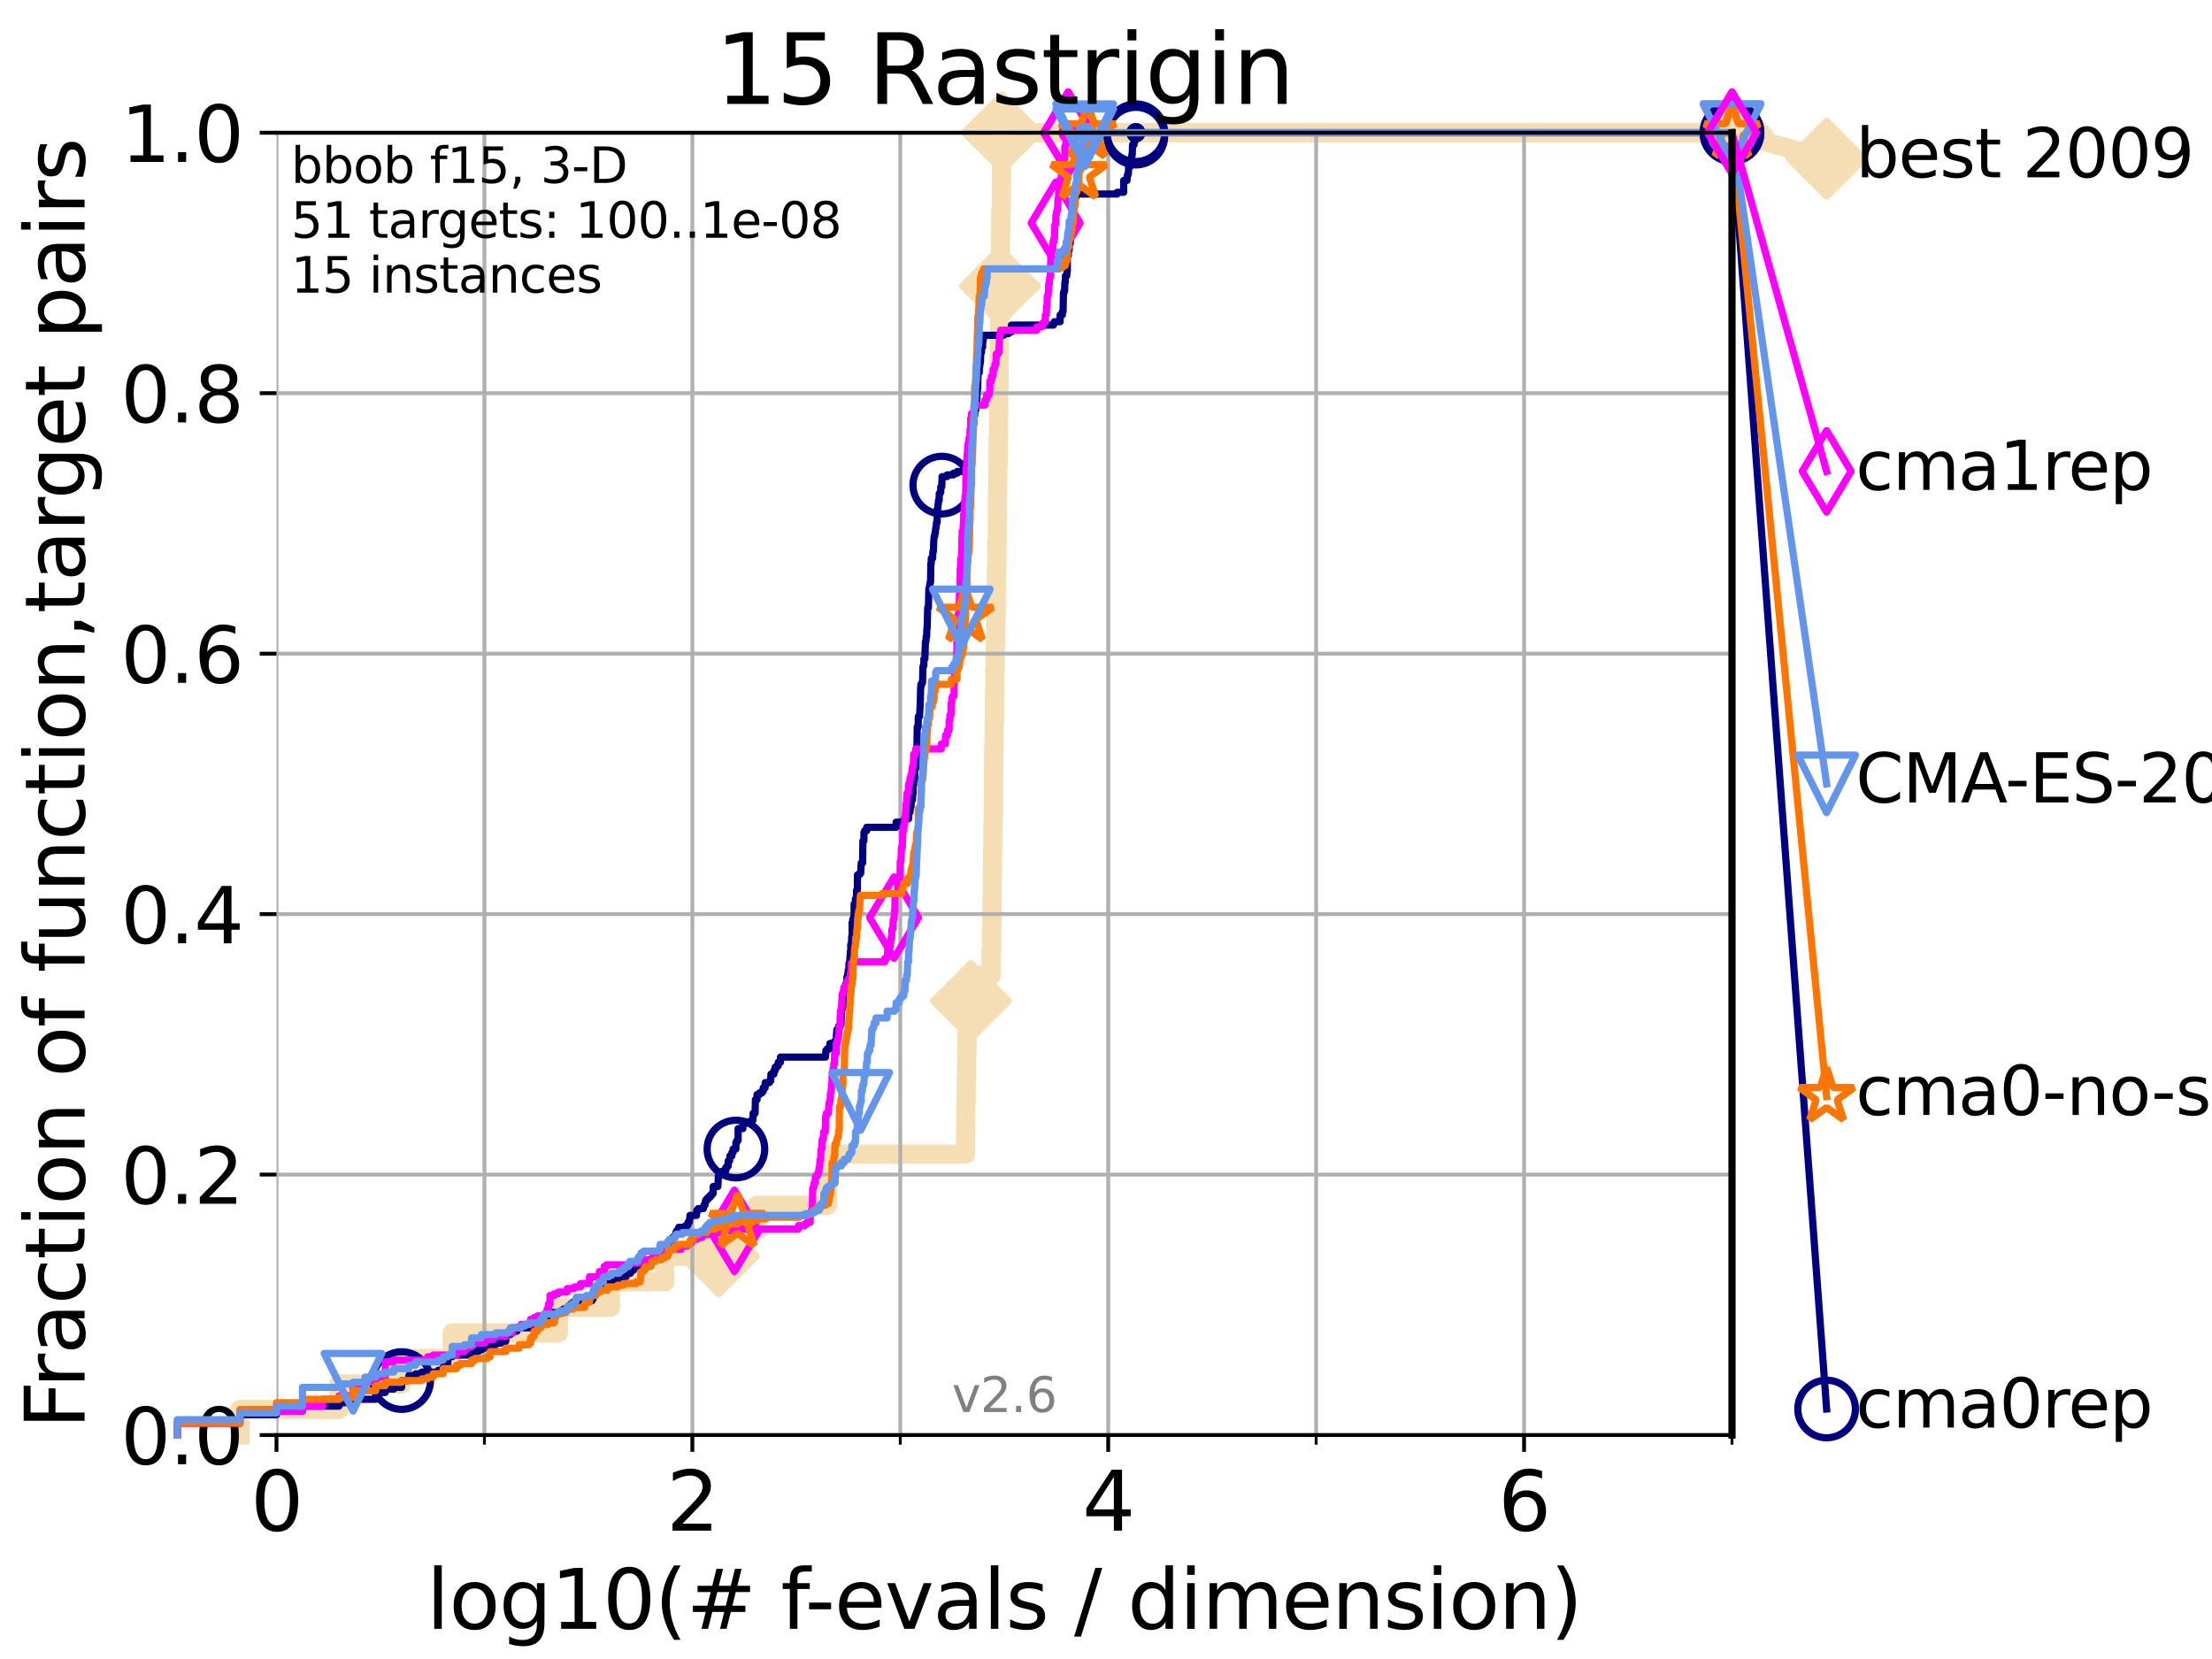 <?xml version="1.0" encoding="utf-8" standalone="no"?>
<!DOCTYPE svg PUBLIC "-//W3C//DTD SVG 1.1//EN"
  "http://www.w3.org/Graphics/SVG/1.1/DTD/svg11.dtd">
<svg xmlns:xlink="http://www.w3.org/1999/xlink" width="460.8pt" height="345.6pt" viewBox="0 0 460.8 345.6" xmlns="http://www.w3.org/2000/svg" version="1.1">
 <defs>
  <style type="text/css">*{stroke-linejoin: round; stroke-linecap: butt}</style>
 </defs>
 <g id="figure_1">
  <g id="patch_1">
   <path d="M 0 345.6 
L 460.8 345.6 
L 460.8 0 
L 0 0 
z
" style="fill: #ffffff"/>
  </g>
  <g id="axes_1">
   <g id="patch_2">
    <path d="M 57.6 298.944 
L 360.806 298.944 
L 360.806 27.648 
L 57.6 27.648 
z
" style="fill: #ffffff"/>
   </g>
   <g id="line2d_1">
    <path d="M 49.973 298.944 
L 49.973 293.624 
L 70.639 293.624 
L 70.639 288.305 
L 83.678 288.305 
L 83.678 282.985 
L 94.206 282.985 
L 94.206 277.666 
L 116.309 277.666 
L 116.309 272.346 
L 127.15 272.346 
L 127.15 267.027 
L 138.481 267.027 
L 138.481 261.707 
L 149.736 261.707 
L 149.736 256.388 
L 157.765 256.388 
L 157.765 251.068 
L 172.427 251.068 
L 172.427 245.749 
L 172.829 245.749 
L 172.829 240.429 
L 201.138 240.429 
L 201.138 235.11 
L 201.189 235.11 
L 201.189 229.79 
L 201.262 229.79 
L 201.262 224.471 
L 201.359 224.471 
L 201.359 219.151 
L 201.458 219.151 
L 201.458 213.832 
L 201.515 213.832 
L 201.515 208.512 
L 202.255 208.512 
L 202.255 203.192 
L 206.452 203.192 
L 206.452 197.873 
L 206.559 197.873 
L 206.559 192.553 
L 206.648 192.553 
L 206.648 187.234 
L 206.687 187.234 
L 206.687 181.914 
L 206.761 181.914 
L 206.761 176.595 
L 206.829 176.595 
L 206.829 171.275 
L 206.919 171.275 
L 206.919 165.956 
L 206.979 165.956 
L 206.979 160.636 
L 207.004 160.636 
L 207.004 155.317 
L 207.095 155.317 
L 207.095 149.997 
L 207.177 149.997 
L 207.177 144.678 
L 207.23 144.678 
L 207.23 139.358 
L 207.331 139.358 
L 207.331 134.039 
L 207.44 134.039 
L 207.44 128.719 
L 207.522 128.719 
L 207.522 123.4 
L 207.566 123.4 
L 207.566 118.08 
L 207.65 118.08 
L 207.65 112.76 
L 207.762 112.76 
L 207.762 107.441 
L 207.794 107.441 
L 207.794 102.121 
L 207.858 102.121 
L 207.858 96.802 
L 207.915 96.802 
L 207.915 91.482 
L 208.023 91.482 
L 208.023 86.163 
L 208.036 86.163 
L 208.036 80.843 
L 208.11 80.843 
L 208.11 75.524 
L 208.162 75.524 
L 208.162 70.204 
L 208.214 70.204 
L 208.214 64.885 
L 208.285 64.885 
L 208.285 59.565 
L 208.298 59.565 
L 208.298 54.246 
L 208.393 54.246 
L 208.393 48.926 
L 208.478 48.926 
L 208.478 43.607 
L 208.589 43.607 
L 208.589 38.287 
L 208.632 38.287 
L 208.632 32.968 
L 208.732 32.968 
L 208.732 27.648 
L 360.806 27.648 
" style="fill: none; stroke: #f5deb3; stroke-width: 4; stroke-linecap: square"/>
   </g>
   <g id="line2d_2">
    <defs>
     <path id="mae192a5e87" d="M -0 7.778 
L 7.778 0 
L 0 -7.778 
L -7.778 -0 
z
" style="stroke: #f5deb3; stroke-width: 1.5; stroke-linejoin: miter"/>
    </defs>
    <g>
     <use xlink:href="#mae192a5e87" x="149.736" y="261.707" style="fill: #f5deb3; stroke: #f5deb3; stroke-width: 1.5; stroke-linejoin: miter"/>
     <use xlink:href="#mae192a5e87" x="202.255" y="208.512" style="fill: #f5deb3; stroke: #f5deb3; stroke-width: 1.5; stroke-linejoin: miter"/>
     <use xlink:href="#mae192a5e87" x="208.298" y="59.565" style="fill: #f5deb3; stroke: #f5deb3; stroke-width: 1.5; stroke-linejoin: miter"/>
     <use xlink:href="#mae192a5e87" x="208.732" y="27.648" style="fill: #f5deb3; stroke: #f5deb3; stroke-width: 1.5; stroke-linejoin: miter"/>
     <use xlink:href="#mae192a5e87" x="208.732" y="27.648" style="fill: #f5deb3; stroke: #f5deb3; stroke-width: 1.5; stroke-linejoin: miter"/>
     <use xlink:href="#mae192a5e87" x="360.806" y="27.648" style="fill: #f5deb3; stroke: #f5deb3; stroke-width: 1.5; stroke-linejoin: miter"/>
    </g>
   </g>
   <g id="line2d_3">
    <path style="fill: none; stroke: #f5deb3; stroke-width: 4; stroke-linecap: square"/>
    <g/>
   </g>
   <g id="line2d_4">
    <path d="M 360.806 27.648 
L 380.515 33.074 
" style="fill: none; stroke: #f5deb3; stroke-width: 4; stroke-linecap: square"/>
    <g>
     <use xlink:href="#mae192a5e87" x="360.806" y="27.648" style="fill: #f5deb3; stroke: #f5deb3; stroke-width: 1.5; stroke-linejoin: miter"/>
     <use xlink:href="#mae192a5e87" x="380.515" y="33.074" style="fill: #f5deb3; stroke: #f5deb3; stroke-width: 1.5; stroke-linejoin: miter"/>
    </g>
   </g>
   <g id="matplotlib.axis_1">
    <g id="xtick_1">
     <g id="line2d_5">
      <path d="M 57.6 298.944 
L 57.6 27.648 
" clip-path="url(#p66173c4069)" style="fill: none; stroke: #b0b0b0; stroke-width: 0.8; stroke-linecap: square"/>
     </g>
     <g id="line2d_6">
      <defs>
       <path id="m67b7583854" d="M 0 0 
L 0 3.5 
" style="stroke: #000000; stroke-width: 0.8"/>
      </defs>
      <g>
       <use xlink:href="#m67b7583854" x="57.6" y="298.944" style="stroke: #000000; stroke-width: 0.8"/>
      </g>
     </g>
     <g id="text_1">
      <!-- 0 -->
      <g transform="translate(52.192 318.861)scale(0.17 -0.17)">
       <defs>
        <path id="DejaVuSans-30" d="M 2034 4250 
Q 1547 4250 1301 3770 
Q 1056 3291 1056 2328 
Q 1056 1369 1301 889 
Q 1547 409 2034 409 
Q 2525 409 2770 889 
Q 3016 1369 3016 2328 
Q 3016 3291 2770 3770 
Q 2525 4250 2034 4250 
z
M 2034 4750 
Q 2819 4750 3233 4129 
Q 3647 3509 3647 2328 
Q 3647 1150 3233 529 
Q 2819 -91 2034 -91 
Q 1250 -91 836 529 
Q 422 1150 422 2328 
Q 422 3509 836 4129 
Q 1250 4750 2034 4750 
z
" transform="scale(0.016)"/>
       </defs>
       <use xlink:href="#DejaVuSans-30"/>
      </g>
     </g>
    </g>
    <g id="xtick_2">
     <g id="line2d_7">
      <path d="M 144.23 298.944 
L 144.23 27.648 
" clip-path="url(#p66173c4069)" style="fill: none; stroke: #b0b0b0; stroke-width: 0.8; stroke-linecap: square"/>
     </g>
     <g id="line2d_8">
      <g>
       <use xlink:href="#m67b7583854" x="144.23" y="298.944" style="stroke: #000000; stroke-width: 0.8"/>
      </g>
     </g>
     <g id="text_2">
      <!-- 2 -->
      <g transform="translate(138.822 318.861)scale(0.17 -0.17)">
       <defs>
        <path id="DejaVuSans-32" d="M 1228 531 
L 3431 531 
L 3431 0 
L 469 0 
L 469 531 
Q 828 903 1448 1529 
Q 2069 2156 2228 2338 
Q 2531 2678 2651 2914 
Q 2772 3150 2772 3378 
Q 2772 3750 2511 3984 
Q 2250 4219 1831 4219 
Q 1534 4219 1204 4116 
Q 875 4013 500 3803 
L 500 4441 
Q 881 4594 1212 4672 
Q 1544 4750 1819 4750 
Q 2544 4750 2975 4387 
Q 3406 4025 3406 3419 
Q 3406 3131 3298 2873 
Q 3191 2616 2906 2266 
Q 2828 2175 2409 1742 
Q 1991 1309 1228 531 
z
" transform="scale(0.016)"/>
       </defs>
       <use xlink:href="#DejaVuSans-32"/>
      </g>
     </g>
    </g>
    <g id="xtick_3">
     <g id="line2d_9">
      <path d="M 230.861 298.944 
L 230.861 27.648 
" clip-path="url(#p66173c4069)" style="fill: none; stroke: #b0b0b0; stroke-width: 0.8; stroke-linecap: square"/>
     </g>
     <g id="line2d_10">
      <g>
       <use xlink:href="#m67b7583854" x="230.861" y="298.944" style="stroke: #000000; stroke-width: 0.8"/>
      </g>
     </g>
     <g id="text_3">
      <!-- 4 -->
      <g transform="translate(225.453 318.861)scale(0.17 -0.17)">
       <defs>
        <path id="DejaVuSans-34" d="M 2419 4116 
L 825 1625 
L 2419 1625 
L 2419 4116 
z
M 2253 4666 
L 3047 4666 
L 3047 1625 
L 3713 1625 
L 3713 1100 
L 3047 1100 
L 3047 0 
L 2419 0 
L 2419 1100 
L 313 1100 
L 313 1709 
L 2253 4666 
z
" transform="scale(0.016)"/>
       </defs>
       <use xlink:href="#DejaVuSans-34"/>
      </g>
     </g>
    </g>
    <g id="xtick_4">
     <g id="line2d_11">
      <path d="M 317.491 298.944 
L 317.491 27.648 
" clip-path="url(#p66173c4069)" style="fill: none; stroke: #b0b0b0; stroke-width: 0.8; stroke-linecap: square"/>
     </g>
     <g id="line2d_12">
      <g>
       <use xlink:href="#m67b7583854" x="317.491" y="298.944" style="stroke: #000000; stroke-width: 0.8"/>
      </g>
     </g>
     <g id="text_4">
      <!-- 6 -->
      <g transform="translate(312.083 318.861)scale(0.17 -0.17)">
       <defs>
        <path id="DejaVuSans-36" d="M 2113 2584 
Q 1688 2584 1439 2293 
Q 1191 2003 1191 1497 
Q 1191 994 1439 701 
Q 1688 409 2113 409 
Q 2538 409 2786 701 
Q 3034 994 3034 1497 
Q 3034 2003 2786 2293 
Q 2538 2584 2113 2584 
z
M 3366 4563 
L 3366 3988 
Q 3128 4100 2886 4159 
Q 2644 4219 2406 4219 
Q 1781 4219 1451 3797 
Q 1122 3375 1075 2522 
Q 1259 2794 1537 2939 
Q 1816 3084 2150 3084 
Q 2853 3084 3261 2657 
Q 3669 2231 3669 1497 
Q 3669 778 3244 343 
Q 2819 -91 2113 -91 
Q 1303 -91 875 529 
Q 447 1150 447 2328 
Q 447 3434 972 4092 
Q 1497 4750 2381 4750 
Q 2619 4750 2861 4703 
Q 3103 4656 3366 4563 
z
" transform="scale(0.016)"/>
       </defs>
       <use xlink:href="#DejaVuSans-36"/>
      </g>
     </g>
    </g>
    <g id="xtick_5">
     <g id="line2d_13">
      <path d="M 100.915 298.944 
L 100.915 27.648 
" clip-path="url(#p66173c4069)" style="fill: none; stroke: #b0b0b0; stroke-width: 0.8; stroke-linecap: square"/>
     </g>
     <g id="line2d_14">
      <defs>
       <path id="m8892b29582" d="M 0 0 
L 0 2 
" style="stroke: #000000; stroke-width: 0.6"/>
      </defs>
      <g>
       <use xlink:href="#m8892b29582" x="100.915" y="298.944" style="stroke: #000000; stroke-width: 0.6"/>
      </g>
     </g>
    </g>
    <g id="xtick_6">
     <g id="line2d_15">
      <path d="M 187.546 298.944 
L 187.546 27.648 
" clip-path="url(#p66173c4069)" style="fill: none; stroke: #b0b0b0; stroke-width: 0.8; stroke-linecap: square"/>
     </g>
     <g id="line2d_16">
      <g>
       <use xlink:href="#m8892b29582" x="187.546" y="298.944" style="stroke: #000000; stroke-width: 0.6"/>
      </g>
     </g>
    </g>
    <g id="xtick_7">
     <g id="line2d_17">
      <path d="M 274.176 298.944 
L 274.176 27.648 
" clip-path="url(#p66173c4069)" style="fill: none; stroke: #b0b0b0; stroke-width: 0.8; stroke-linecap: square"/>
     </g>
     <g id="line2d_18">
      <g>
       <use xlink:href="#m8892b29582" x="274.176" y="298.944" style="stroke: #000000; stroke-width: 0.6"/>
      </g>
     </g>
    </g>
    <g id="xtick_8">
     <g id="line2d_19">
      <path d="M 360.806 298.944 
L 360.806 27.648 
" clip-path="url(#p66173c4069)" style="fill: none; stroke: #b0b0b0; stroke-width: 0.8; stroke-linecap: square"/>
     </g>
     <g id="line2d_20">
      <g>
       <use xlink:href="#m8892b29582" x="360.806" y="298.944" style="stroke: #000000; stroke-width: 0.6"/>
      </g>
     </g>
    </g>
    <g id="text_5">
     <!-- log10(# f-evals / dimension) -->
     <g transform="translate(88.823 339.314)scale(0.17 -0.17)">
      <defs>
       <path id="DejaVuSans-6c" d="M 603 4863 
L 1178 4863 
L 1178 0 
L 603 0 
L 603 4863 
z
" transform="scale(0.016)"/>
       <path id="DejaVuSans-6f" d="M 1959 3097 
Q 1497 3097 1228 2736 
Q 959 2375 959 1747 
Q 959 1119 1226 758 
Q 1494 397 1959 397 
Q 2419 397 2687 759 
Q 2956 1122 2956 1747 
Q 2956 2369 2687 2733 
Q 2419 3097 1959 3097 
z
M 1959 3584 
Q 2709 3584 3137 3096 
Q 3566 2609 3566 1747 
Q 3566 888 3137 398 
Q 2709 -91 1959 -91 
Q 1206 -91 779 398 
Q 353 888 353 1747 
Q 353 2609 779 3096 
Q 1206 3584 1959 3584 
z
" transform="scale(0.016)"/>
       <path id="DejaVuSans-67" d="M 2906 1791 
Q 2906 2416 2648 2759 
Q 2391 3103 1925 3103 
Q 1463 3103 1205 2759 
Q 947 2416 947 1791 
Q 947 1169 1205 825 
Q 1463 481 1925 481 
Q 2391 481 2648 825 
Q 2906 1169 2906 1791 
z
M 3481 434 
Q 3481 -459 3084 -895 
Q 2688 -1331 1869 -1331 
Q 1566 -1331 1297 -1286 
Q 1028 -1241 775 -1147 
L 775 -588 
Q 1028 -725 1275 -790 
Q 1522 -856 1778 -856 
Q 2344 -856 2625 -561 
Q 2906 -266 2906 331 
L 2906 616 
Q 2728 306 2450 153 
Q 2172 0 1784 0 
Q 1141 0 747 490 
Q 353 981 353 1791 
Q 353 2603 747 3093 
Q 1141 3584 1784 3584 
Q 2172 3584 2450 3431 
Q 2728 3278 2906 2969 
L 2906 3500 
L 3481 3500 
L 3481 434 
z
" transform="scale(0.016)"/>
       <path id="DejaVuSans-31" d="M 794 531 
L 1825 531 
L 1825 4091 
L 703 3866 
L 703 4441 
L 1819 4666 
L 2450 4666 
L 2450 531 
L 3481 531 
L 3481 0 
L 794 0 
L 794 531 
z
" transform="scale(0.016)"/>
       <path id="DejaVuSans-28" d="M 1984 4856 
Q 1566 4138 1362 3434 
Q 1159 2731 1159 2009 
Q 1159 1288 1364 580 
Q 1569 -128 1984 -844 
L 1484 -844 
Q 1016 -109 783 600 
Q 550 1309 550 2009 
Q 550 2706 781 3412 
Q 1013 4119 1484 4856 
L 1984 4856 
z
" transform="scale(0.016)"/>
       <path id="DejaVuSans-23" d="M 3272 2816 
L 2363 2816 
L 2100 1772 
L 3016 1772 
L 3272 2816 
z
M 2803 4594 
L 2478 3297 
L 3391 3297 
L 3719 4594 
L 4219 4594 
L 3897 3297 
L 4872 3297 
L 4872 2816 
L 3775 2816 
L 3519 1772 
L 4513 1772 
L 4513 1294 
L 3397 1294 
L 3072 0 
L 2572 0 
L 2894 1294 
L 1978 1294 
L 1656 0 
L 1153 0 
L 1478 1294 
L 494 1294 
L 494 1772 
L 1594 1772 
L 1856 2816 
L 850 2816 
L 850 3297 
L 1978 3297 
L 2297 4594 
L 2803 4594 
z
" transform="scale(0.016)"/>
       <path id="DejaVuSans-20" transform="scale(0.016)"/>
       <path id="DejaVuSans-66" d="M 2375 4863 
L 2375 4384 
L 1825 4384 
Q 1516 4384 1395 4259 
Q 1275 4134 1275 3809 
L 1275 3500 
L 2222 3500 
L 2222 3053 
L 1275 3053 
L 1275 0 
L 697 0 
L 697 3053 
L 147 3053 
L 147 3500 
L 697 3500 
L 697 3744 
Q 697 4328 969 4595 
Q 1241 4863 1831 4863 
L 2375 4863 
z
" transform="scale(0.016)"/>
       <path id="DejaVuSans-2d" d="M 313 2009 
L 1997 2009 
L 1997 1497 
L 313 1497 
L 313 2009 
z
" transform="scale(0.016)"/>
       <path id="DejaVuSans-65" d="M 3597 1894 
L 3597 1613 
L 953 1613 
Q 991 1019 1311 708 
Q 1631 397 2203 397 
Q 2534 397 2845 478 
Q 3156 559 3463 722 
L 3463 178 
Q 3153 47 2828 -22 
Q 2503 -91 2169 -91 
Q 1331 -91 842 396 
Q 353 884 353 1716 
Q 353 2575 817 3079 
Q 1281 3584 2069 3584 
Q 2775 3584 3186 3129 
Q 3597 2675 3597 1894 
z
M 3022 2063 
Q 3016 2534 2758 2815 
Q 2500 3097 2075 3097 
Q 1594 3097 1305 2825 
Q 1016 2553 972 2059 
L 3022 2063 
z
" transform="scale(0.016)"/>
       <path id="DejaVuSans-76" d="M 191 3500 
L 800 3500 
L 1894 563 
L 2988 3500 
L 3597 3500 
L 2284 0 
L 1503 0 
L 191 3500 
z
" transform="scale(0.016)"/>
       <path id="DejaVuSans-61" d="M 2194 1759 
Q 1497 1759 1228 1600 
Q 959 1441 959 1056 
Q 959 750 1161 570 
Q 1363 391 1709 391 
Q 2188 391 2477 730 
Q 2766 1069 2766 1631 
L 2766 1759 
L 2194 1759 
z
M 3341 1997 
L 3341 0 
L 2766 0 
L 2766 531 
Q 2569 213 2275 61 
Q 1981 -91 1556 -91 
Q 1019 -91 701 211 
Q 384 513 384 1019 
Q 384 1609 779 1909 
Q 1175 2209 1959 2209 
L 2766 2209 
L 2766 2266 
Q 2766 2663 2505 2880 
Q 2244 3097 1772 3097 
Q 1472 3097 1187 3025 
Q 903 2953 641 2809 
L 641 3341 
Q 956 3463 1253 3523 
Q 1550 3584 1831 3584 
Q 2591 3584 2966 3190 
Q 3341 2797 3341 1997 
z
" transform="scale(0.016)"/>
       <path id="DejaVuSans-73" d="M 2834 3397 
L 2834 2853 
Q 2591 2978 2328 3040 
Q 2066 3103 1784 3103 
Q 1356 3103 1142 2972 
Q 928 2841 928 2578 
Q 928 2378 1081 2264 
Q 1234 2150 1697 2047 
L 1894 2003 
Q 2506 1872 2764 1633 
Q 3022 1394 3022 966 
Q 3022 478 2636 193 
Q 2250 -91 1575 -91 
Q 1294 -91 989 -36 
Q 684 19 347 128 
L 347 722 
Q 666 556 975 473 
Q 1284 391 1588 391 
Q 1994 391 2212 530 
Q 2431 669 2431 922 
Q 2431 1156 2273 1281 
Q 2116 1406 1581 1522 
L 1381 1569 
Q 847 1681 609 1914 
Q 372 2147 372 2553 
Q 372 3047 722 3315 
Q 1072 3584 1716 3584 
Q 2034 3584 2315 3537 
Q 2597 3491 2834 3397 
z
" transform="scale(0.016)"/>
       <path id="DejaVuSans-2f" d="M 1625 4666 
L 2156 4666 
L 531 -594 
L 0 -594 
L 1625 4666 
z
" transform="scale(0.016)"/>
       <path id="DejaVuSans-64" d="M 2906 2969 
L 2906 4863 
L 3481 4863 
L 3481 0 
L 2906 0 
L 2906 525 
Q 2725 213 2448 61 
Q 2172 -91 1784 -91 
Q 1150 -91 751 415 
Q 353 922 353 1747 
Q 353 2572 751 3078 
Q 1150 3584 1784 3584 
Q 2172 3584 2448 3432 
Q 2725 3281 2906 2969 
z
M 947 1747 
Q 947 1113 1208 752 
Q 1469 391 1925 391 
Q 2381 391 2643 752 
Q 2906 1113 2906 1747 
Q 2906 2381 2643 2742 
Q 2381 3103 1925 3103 
Q 1469 3103 1208 2742 
Q 947 2381 947 1747 
z
" transform="scale(0.016)"/>
       <path id="DejaVuSans-69" d="M 603 3500 
L 1178 3500 
L 1178 0 
L 603 0 
L 603 3500 
z
M 603 4863 
L 1178 4863 
L 1178 4134 
L 603 4134 
L 603 4863 
z
" transform="scale(0.016)"/>
       <path id="DejaVuSans-6d" d="M 3328 2828 
Q 3544 3216 3844 3400 
Q 4144 3584 4550 3584 
Q 5097 3584 5394 3201 
Q 5691 2819 5691 2113 
L 5691 0 
L 5113 0 
L 5113 2094 
Q 5113 2597 4934 2840 
Q 4756 3084 4391 3084 
Q 3944 3084 3684 2787 
Q 3425 2491 3425 1978 
L 3425 0 
L 2847 0 
L 2847 2094 
Q 2847 2600 2669 2842 
Q 2491 3084 2119 3084 
Q 1678 3084 1418 2786 
Q 1159 2488 1159 1978 
L 1159 0 
L 581 0 
L 581 3500 
L 1159 3500 
L 1159 2956 
Q 1356 3278 1631 3431 
Q 1906 3584 2284 3584 
Q 2666 3584 2933 3390 
Q 3200 3197 3328 2828 
z
" transform="scale(0.016)"/>
       <path id="DejaVuSans-6e" d="M 3513 2113 
L 3513 0 
L 2938 0 
L 2938 2094 
Q 2938 2591 2744 2837 
Q 2550 3084 2163 3084 
Q 1697 3084 1428 2787 
Q 1159 2491 1159 1978 
L 1159 0 
L 581 0 
L 581 3500 
L 1159 3500 
L 1159 2956 
Q 1366 3272 1645 3428 
Q 1925 3584 2291 3584 
Q 2894 3584 3203 3211 
Q 3513 2838 3513 2113 
z
" transform="scale(0.016)"/>
       <path id="DejaVuSans-29" d="M 513 4856 
L 1013 4856 
Q 1481 4119 1714 3412 
Q 1947 2706 1947 2009 
Q 1947 1309 1714 600 
Q 1481 -109 1013 -844 
L 513 -844 
Q 928 -128 1133 580 
Q 1338 1288 1338 2009 
Q 1338 2731 1133 3434 
Q 928 4138 513 4856 
z
" transform="scale(0.016)"/>
      </defs>
      <use xlink:href="#DejaVuSans-6c"/>
      <use xlink:href="#DejaVuSans-6f" x="27.783"/>
      <use xlink:href="#DejaVuSans-67" x="88.965"/>
      <use xlink:href="#DejaVuSans-31" x="152.441"/>
      <use xlink:href="#DejaVuSans-30" x="216.064"/>
      <use xlink:href="#DejaVuSans-28" x="279.688"/>
      <use xlink:href="#DejaVuSans-23" x="318.701"/>
      <use xlink:href="#DejaVuSans-20" x="402.49"/>
      <use xlink:href="#DejaVuSans-66" x="434.277"/>
      <use xlink:href="#DejaVuSans-2d" x="463.982"/>
      <use xlink:href="#DejaVuSans-65" x="500.066"/>
      <use xlink:href="#DejaVuSans-76" x="561.59"/>
      <use xlink:href="#DejaVuSans-61" x="620.77"/>
      <use xlink:href="#DejaVuSans-6c" x="682.049"/>
      <use xlink:href="#DejaVuSans-73" x="709.832"/>
      <use xlink:href="#DejaVuSans-20" x="761.932"/>
      <use xlink:href="#DejaVuSans-2f" x="793.719"/>
      <use xlink:href="#DejaVuSans-20" x="827.41"/>
      <use xlink:href="#DejaVuSans-64" x="859.197"/>
      <use xlink:href="#DejaVuSans-69" x="922.674"/>
      <use xlink:href="#DejaVuSans-6d" x="950.457"/>
      <use xlink:href="#DejaVuSans-65" x="1047.869"/>
      <use xlink:href="#DejaVuSans-6e" x="1109.393"/>
      <use xlink:href="#DejaVuSans-73" x="1172.771"/>
      <use xlink:href="#DejaVuSans-69" x="1224.871"/>
      <use xlink:href="#DejaVuSans-6f" x="1252.654"/>
      <use xlink:href="#DejaVuSans-6e" x="1313.836"/>
      <use xlink:href="#DejaVuSans-29" x="1377.215"/>
     </g>
    </g>
   </g>
   <g id="matplotlib.axis_2">
    <g id="ytick_1">
     <g id="line2d_21">
      <path d="M 57.6 298.944 
L 360.806 298.944 
" clip-path="url(#p66173c4069)" style="fill: none; stroke: #b0b0b0; stroke-width: 0.8; stroke-linecap: square"/>
     </g>
     <g id="line2d_22">
      <defs>
       <path id="m9e0e1c489f" d="M 0 0 
L -3.5 0 
" style="stroke: #000000; stroke-width: 0.8"/>
      </defs>
      <g>
       <use xlink:href="#m9e0e1c489f" x="57.6" y="298.944" style="stroke: #000000; stroke-width: 0.8"/>
      </g>
     </g>
     <g id="text_6">
      <!-- 0.0 -->
      <g transform="translate(25.155 305.023)scale(0.16 -0.16)">
       <defs>
        <path id="DejaVuSans-2e" d="M 684 794 
L 1344 794 
L 1344 0 
L 684 0 
L 684 794 
z
" transform="scale(0.016)"/>
       </defs>
       <use xlink:href="#DejaVuSans-30"/>
       <use xlink:href="#DejaVuSans-2e" x="63.623"/>
       <use xlink:href="#DejaVuSans-30" x="95.41"/>
      </g>
     </g>
    </g>
    <g id="ytick_2">
     <g id="line2d_23">
      <path d="M 57.6 244.685 
L 360.806 244.685 
" clip-path="url(#p66173c4069)" style="fill: none; stroke: #b0b0b0; stroke-width: 0.8; stroke-linecap: square"/>
     </g>
     <g id="line2d_24">
      <g>
       <use xlink:href="#m9e0e1c489f" x="57.6" y="244.685" style="stroke: #000000; stroke-width: 0.8"/>
      </g>
     </g>
     <g id="text_7">
      <!-- 0.2 -->
      <g transform="translate(25.155 250.764)scale(0.16 -0.16)">
       <use xlink:href="#DejaVuSans-30"/>
       <use xlink:href="#DejaVuSans-2e" x="63.623"/>
       <use xlink:href="#DejaVuSans-32" x="95.41"/>
      </g>
     </g>
    </g>
    <g id="ytick_3">
     <g id="line2d_25">
      <path d="M 57.6 190.426 
L 360.806 190.426 
" clip-path="url(#p66173c4069)" style="fill: none; stroke: #b0b0b0; stroke-width: 0.8; stroke-linecap: square"/>
     </g>
     <g id="line2d_26">
      <g>
       <use xlink:href="#m9e0e1c489f" x="57.6" y="190.426" style="stroke: #000000; stroke-width: 0.8"/>
      </g>
     </g>
     <g id="text_8">
      <!-- 0.4 -->
      <g transform="translate(25.155 196.504)scale(0.16 -0.16)">
       <use xlink:href="#DejaVuSans-30"/>
       <use xlink:href="#DejaVuSans-2e" x="63.623"/>
       <use xlink:href="#DejaVuSans-34" x="95.41"/>
      </g>
     </g>
    </g>
    <g id="ytick_4">
     <g id="line2d_27">
      <path d="M 57.6 136.166 
L 360.806 136.166 
" clip-path="url(#p66173c4069)" style="fill: none; stroke: #b0b0b0; stroke-width: 0.8; stroke-linecap: square"/>
     </g>
     <g id="line2d_28">
      <g>
       <use xlink:href="#m9e0e1c489f" x="57.6" y="136.166" style="stroke: #000000; stroke-width: 0.8"/>
      </g>
     </g>
     <g id="text_9">
      <!-- 0.6 -->
      <g transform="translate(25.155 142.245)scale(0.16 -0.16)">
       <use xlink:href="#DejaVuSans-30"/>
       <use xlink:href="#DejaVuSans-2e" x="63.623"/>
       <use xlink:href="#DejaVuSans-36" x="95.41"/>
      </g>
     </g>
    </g>
    <g id="ytick_5">
     <g id="line2d_29">
      <path d="M 57.6 81.907 
L 360.806 81.907 
" clip-path="url(#p66173c4069)" style="fill: none; stroke: #b0b0b0; stroke-width: 0.8; stroke-linecap: square"/>
     </g>
     <g id="line2d_30">
      <g>
       <use xlink:href="#m9e0e1c489f" x="57.6" y="81.907" style="stroke: #000000; stroke-width: 0.8"/>
      </g>
     </g>
     <g id="text_10">
      <!-- 0.8 -->
      <g transform="translate(25.155 87.986)scale(0.16 -0.16)">
       <defs>
        <path id="DejaVuSans-38" d="M 2034 2216 
Q 1584 2216 1326 1975 
Q 1069 1734 1069 1313 
Q 1069 891 1326 650 
Q 1584 409 2034 409 
Q 2484 409 2743 651 
Q 3003 894 3003 1313 
Q 3003 1734 2745 1975 
Q 2488 2216 2034 2216 
z
M 1403 2484 
Q 997 2584 770 2862 
Q 544 3141 544 3541 
Q 544 4100 942 4425 
Q 1341 4750 2034 4750 
Q 2731 4750 3128 4425 
Q 3525 4100 3525 3541 
Q 3525 3141 3298 2862 
Q 3072 2584 2669 2484 
Q 3125 2378 3379 2068 
Q 3634 1759 3634 1313 
Q 3634 634 3220 271 
Q 2806 -91 2034 -91 
Q 1263 -91 848 271 
Q 434 634 434 1313 
Q 434 1759 690 2068 
Q 947 2378 1403 2484 
z
M 1172 3481 
Q 1172 3119 1398 2916 
Q 1625 2713 2034 2713 
Q 2441 2713 2670 2916 
Q 2900 3119 2900 3481 
Q 2900 3844 2670 4047 
Q 2441 4250 2034 4250 
Q 1625 4250 1398 4047 
Q 1172 3844 1172 3481 
z
" transform="scale(0.016)"/>
       </defs>
       <use xlink:href="#DejaVuSans-30"/>
       <use xlink:href="#DejaVuSans-2e" x="63.623"/>
       <use xlink:href="#DejaVuSans-38" x="95.41"/>
      </g>
     </g>
    </g>
    <g id="ytick_6">
     <g id="line2d_31">
      <path d="M 57.6 27.648 
L 360.806 27.648 
" clip-path="url(#p66173c4069)" style="fill: none; stroke: #b0b0b0; stroke-width: 0.8; stroke-linecap: square"/>
     </g>
     <g id="line2d_32">
      <g>
       <use xlink:href="#m9e0e1c489f" x="57.6" y="27.648" style="stroke: #000000; stroke-width: 0.8"/>
      </g>
     </g>
     <g id="text_11">
      <!-- 1.0 -->
      <g transform="translate(25.155 33.727)scale(0.16 -0.16)">
       <use xlink:href="#DejaVuSans-31"/>
       <use xlink:href="#DejaVuSans-2e" x="63.623"/>
       <use xlink:href="#DejaVuSans-30" x="95.41"/>
      </g>
     </g>
    </g>
    <g id="text_12">
     <!-- Fraction of function,target pairs -->
     <g transform="translate(17.62 297.681)rotate(-90)scale(0.17 -0.17)">
      <defs>
       <path id="DejaVuSans-46" d="M 628 4666 
L 3309 4666 
L 3309 4134 
L 1259 4134 
L 1259 2759 
L 3109 2759 
L 3109 2228 
L 1259 2228 
L 1259 0 
L 628 0 
L 628 4666 
z
" transform="scale(0.016)"/>
       <path id="DejaVuSans-72" d="M 2631 2963 
Q 2534 3019 2420 3045 
Q 2306 3072 2169 3072 
Q 1681 3072 1420 2755 
Q 1159 2438 1159 1844 
L 1159 0 
L 581 0 
L 581 3500 
L 1159 3500 
L 1159 2956 
Q 1341 3275 1631 3429 
Q 1922 3584 2338 3584 
Q 2397 3584 2469 3576 
Q 2541 3569 2628 3553 
L 2631 2963 
z
" transform="scale(0.016)"/>
       <path id="DejaVuSans-63" d="M 3122 3366 
L 3122 2828 
Q 2878 2963 2633 3030 
Q 2388 3097 2138 3097 
Q 1578 3097 1268 2742 
Q 959 2388 959 1747 
Q 959 1106 1268 751 
Q 1578 397 2138 397 
Q 2388 397 2633 464 
Q 2878 531 3122 666 
L 3122 134 
Q 2881 22 2623 -34 
Q 2366 -91 2075 -91 
Q 1284 -91 818 406 
Q 353 903 353 1747 
Q 353 2603 823 3093 
Q 1294 3584 2113 3584 
Q 2378 3584 2631 3529 
Q 2884 3475 3122 3366 
z
" transform="scale(0.016)"/>
       <path id="DejaVuSans-74" d="M 1172 4494 
L 1172 3500 
L 2356 3500 
L 2356 3053 
L 1172 3053 
L 1172 1153 
Q 1172 725 1289 603 
Q 1406 481 1766 481 
L 2356 481 
L 2356 0 
L 1766 0 
Q 1100 0 847 248 
Q 594 497 594 1153 
L 594 3053 
L 172 3053 
L 172 3500 
L 594 3500 
L 594 4494 
L 1172 4494 
z
" transform="scale(0.016)"/>
       <path id="DejaVuSans-75" d="M 544 1381 
L 544 3500 
L 1119 3500 
L 1119 1403 
Q 1119 906 1312 657 
Q 1506 409 1894 409 
Q 2359 409 2629 706 
Q 2900 1003 2900 1516 
L 2900 3500 
L 3475 3500 
L 3475 0 
L 2900 0 
L 2900 538 
Q 2691 219 2414 64 
Q 2138 -91 1772 -91 
Q 1169 -91 856 284 
Q 544 659 544 1381 
z
M 1991 3584 
L 1991 3584 
z
" transform="scale(0.016)"/>
       <path id="DejaVuSans-2c" d="M 750 794 
L 1409 794 
L 1409 256 
L 897 -744 
L 494 -744 
L 750 256 
L 750 794 
z
" transform="scale(0.016)"/>
       <path id="DejaVuSans-70" d="M 1159 525 
L 1159 -1331 
L 581 -1331 
L 581 3500 
L 1159 3500 
L 1159 2969 
Q 1341 3281 1617 3432 
Q 1894 3584 2278 3584 
Q 2916 3584 3314 3078 
Q 3713 2572 3713 1747 
Q 3713 922 3314 415 
Q 2916 -91 2278 -91 
Q 1894 -91 1617 61 
Q 1341 213 1159 525 
z
M 3116 1747 
Q 3116 2381 2855 2742 
Q 2594 3103 2138 3103 
Q 1681 3103 1420 2742 
Q 1159 2381 1159 1747 
Q 1159 1113 1420 752 
Q 1681 391 2138 391 
Q 2594 391 2855 752 
Q 3116 1113 3116 1747 
z
" transform="scale(0.016)"/>
      </defs>
      <use xlink:href="#DejaVuSans-46"/>
      <use xlink:href="#DejaVuSans-72" x="50.27"/>
      <use xlink:href="#DejaVuSans-61" x="91.383"/>
      <use xlink:href="#DejaVuSans-63" x="152.662"/>
      <use xlink:href="#DejaVuSans-74" x="207.643"/>
      <use xlink:href="#DejaVuSans-69" x="246.852"/>
      <use xlink:href="#DejaVuSans-6f" x="274.635"/>
      <use xlink:href="#DejaVuSans-6e" x="335.816"/>
      <use xlink:href="#DejaVuSans-20" x="399.195"/>
      <use xlink:href="#DejaVuSans-6f" x="430.982"/>
      <use xlink:href="#DejaVuSans-66" x="492.164"/>
      <use xlink:href="#DejaVuSans-20" x="527.369"/>
      <use xlink:href="#DejaVuSans-66" x="559.156"/>
      <use xlink:href="#DejaVuSans-75" x="594.361"/>
      <use xlink:href="#DejaVuSans-6e" x="657.74"/>
      <use xlink:href="#DejaVuSans-63" x="721.119"/>
      <use xlink:href="#DejaVuSans-74" x="776.1"/>
      <use xlink:href="#DejaVuSans-69" x="815.309"/>
      <use xlink:href="#DejaVuSans-6f" x="843.092"/>
      <use xlink:href="#DejaVuSans-6e" x="904.273"/>
      <use xlink:href="#DejaVuSans-2c" x="967.652"/>
      <use xlink:href="#DejaVuSans-74" x="999.439"/>
      <use xlink:href="#DejaVuSans-61" x="1038.648"/>
      <use xlink:href="#DejaVuSans-72" x="1099.928"/>
      <use xlink:href="#DejaVuSans-67" x="1139.291"/>
      <use xlink:href="#DejaVuSans-65" x="1202.768"/>
      <use xlink:href="#DejaVuSans-74" x="1264.291"/>
      <use xlink:href="#DejaVuSans-20" x="1303.5"/>
      <use xlink:href="#DejaVuSans-70" x="1335.287"/>
      <use xlink:href="#DejaVuSans-61" x="1398.764"/>
      <use xlink:href="#DejaVuSans-69" x="1460.043"/>
      <use xlink:href="#DejaVuSans-72" x="1487.826"/>
      <use xlink:href="#DejaVuSans-73" x="1528.939"/>
     </g>
    </g>
   </g>
   <g id="line2d_33">
    <defs>
     <path id="m985a1d40f9" d="M 0 1.5 
C 0.398 1.5 0.779 1.342 1.061 1.061 
C 1.342 0.779 1.5 0.398 1.5 0 
C 1.5 -0.398 1.342 -0.779 1.061 -1.061 
C 0.779 -1.342 0.398 -1.5 0 -1.5 
C -0.398 -1.5 -0.779 -1.342 -1.061 -1.061 
C -1.342 -0.779 -1.5 -0.398 -1.5 0 
C -1.5 0.398 -1.342 0.779 -1.061 1.061 
C -0.779 1.342 -0.398 1.5 0 1.5 
z
" style="stroke: #f5deb3"/>
    </defs>
    <g>
     <use xlink:href="#m985a1d40f9" x="208.732" y="27.648" style="fill: #f5deb3; stroke: #f5deb3"/>
     <use xlink:href="#m985a1d40f9" x="208.732" y="27.648" style="fill: #f5deb3; stroke: #f5deb3"/>
    </g>
   </g>
   <g id="line2d_34">
    <defs>
     <path id="m8b3a44635a" d="M 0 1.5 
C 0.398 1.5 0.779 1.342 1.061 1.061 
C 1.342 0.779 1.5 0.398 1.5 0 
C 1.5 -0.398 1.342 -0.779 1.061 -1.061 
C 0.779 -1.342 0.398 -1.5 0 -1.5 
C -0.398 -1.5 -0.779 -1.342 -1.061 -1.061 
C -1.342 -0.779 -1.5 -0.398 -1.5 0 
C -1.5 0.398 -1.342 0.779 -1.061 1.061 
C -0.779 1.342 -0.398 1.5 0 1.5 
z
" style="stroke: #000080"/>
    </defs>
    <g>
     <use xlink:href="#m8b3a44635a" x="236.615" y="27.648" style="fill: #000080; stroke: #000080"/>
     <use xlink:href="#m8b3a44635a" x="236.615" y="27.648" style="fill: #000080; stroke: #000080"/>
    </g>
   </g>
   <g id="line2d_35">
    <path d="M 36.933 298.944 
L 36.933 296.462 
L 49.973 296.462 
L 49.973 294.688 
L 57.6 294.688 
L 57.6 293.979 
L 63.012 293.979 
L 63.012 292.915 
L 70.639 292.915 
L 70.639 292.206 
L 73.539 292.206 
L 73.539 291.497 
L 78.267 291.497 
L 78.267 290.078 
L 80.249 290.078 
L 80.249 289.369 
L 82.042 289.369 
L 82.042 289.014 
L 83.678 289.014 
L 83.678 287.596 
L 85.184 287.596 
L 85.184 286.532 
L 86.578 286.532 
L 86.578 286.177 
L 87.876 286.177 
L 87.876 285.822 
L 91.306 285.822 
L 91.306 285.468 
L 92.323 285.468 
L 92.323 284.759 
L 93.288 284.759 
L 93.288 282.631 
L 94.206 282.631 
L 94.206 282.276 
L 97.485 282.276 
L 97.485 281.922 
L 98.933 281.922 
L 98.933 281.567 
L 99.617 281.567 
L 99.617 281.212 
L 100.277 281.212 
L 100.277 280.858 
L 100.915 280.858 
L 100.915 280.503 
L 101.532 280.503 
L 101.532 280.148 
L 103.27 280.148 
L 103.27 279.794 
L 104.345 279.794 
L 104.345 279.439 
L 105.362 279.439 
L 105.362 278.021 
L 106.327 278.021 
L 106.327 277.311 
L 107.687 277.311 
L 107.687 276.602 
L 110.897 276.602 
L 110.897 274.829 
L 111.621 274.829 
L 111.621 274.474 
L 112.989 274.474 
L 112.989 274.12 
L 114.265 274.12 
L 114.265 273.765 
L 114.872 273.765 
L 114.872 273.41 
L 117.384 273.41 
L 117.384 272.701 
L 118.152 272.701 
L 118.152 272.346 
L 118.89 272.346 
L 118.89 271.637 
L 119.366 271.637 
L 119.366 271.282 
L 120.059 271.282 
L 120.059 270.928 
L 123.375 270.928 
L 123.375 270.573 
L 123.564 270.573 
L 123.564 269.864 
L 123.751 269.864 
L 123.751 269.155 
L 123.936 269.155 
L 123.936 268.8 
L 125.012 268.8 
L 125.012 268.445 
L 125.527 268.445 
L 125.527 268.091 
L 126.356 268.091 
L 126.356 267.736 
L 126.677 267.736 
L 126.677 267.027 
L 128.643 267.027 
L 128.643 266.318 
L 129.893 266.318 
L 129.893 265.963 
L 130.423 265.963 
L 130.423 265.254 
L 131.316 265.254 
L 131.316 264.899 
L 131.564 264.899 
L 131.564 264.544 
L 132.049 264.544 
L 132.049 263.835 
L 134.411 263.835 
L 134.411 263.48 
L 135.238 263.48 
L 135.238 262.771 
L 136.03 262.771 
L 136.03 262.062 
L 136.975 262.062 
L 136.975 261.707 
L 138.735 261.707 
L 138.819 260.998 
L 138.985 260.998 
L 138.985 260.643 
L 139.314 260.643 
L 139.395 259.225 
L 139.556 259.225 
L 139.556 258.87 
L 139.954 258.87 
L 140.033 258.161 
L 140.111 258.161 
L 140.111 257.806 
L 140.497 257.806 
L 140.497 257.452 
L 140.725 257.452 
L 140.801 256.742 
L 140.951 256.742 
L 140.951 256.388 
L 141.393 256.388 
L 141.393 255.678 
L 142.798 255.678 
L 142.798 255.324 
L 143.265 255.324 
L 143.331 254.615 
L 143.593 254.615 
L 143.657 253.905 
L 143.722 253.905 
L 143.722 253.196 
L 145.088 253.196 
L 145.148 252.132 
L 145.444 252.132 
L 145.444 251.778 
L 146.53 251.778 
L 146.64 251.068 
L 146.86 251.068 
L 146.914 250.359 
L 147.022 250.359 
L 147.022 250.004 
L 147.291 250.004 
L 147.291 249.65 
L 147.66 249.65 
L 147.66 249.295 
L 148.022 249.295 
L 148.022 248.94 
L 148.327 248.94 
L 148.327 248.586 
L 148.578 248.586 
L 148.578 247.167 
L 149.548 247.167 
L 149.642 245.039 
L 149.922 245.039 
L 149.922 244.33 
L 150.47 244.33 
L 150.47 243.976 
L 151.177 243.976 
L 151.177 243.266 
L 151.435 243.266 
L 151.435 242.912 
L 151.69 242.912 
L 151.69 241.848 
L 151.983 241.848 
L 152.066 240.784 
L 152.475 240.784 
L 152.475 240.075 
L 152.716 240.075 
L 152.716 239.365 
L 153.306 239.365 
L 153.306 237.947 
L 153.498 237.947 
L 153.498 237.592 
L 153.764 237.592 
L 153.764 235.11 
L 154.758 235.11 
L 154.758 234.046 
L 155.322 234.046 
L 155.322 233.691 
L 156.567 233.691 
L 156.567 233.336 
L 156.858 233.336 
L 156.89 231.918 
L 157.301 231.918 
L 157.363 229.081 
L 157.703 229.081 
L 157.703 228.017 
L 158.217 228.017 
L 158.217 227.662 
L 158.746 227.662 
L 158.746 227.308 
L 159.005 227.308 
L 159.005 226.598 
L 159.401 226.598 
L 159.401 225.534 
L 160.277 225.534 
L 160.277 225.18 
L 160.542 225.18 
L 160.595 223.761 
L 161.215 223.761 
L 161.215 223.052 
L 161.467 223.052 
L 161.467 222.343 
L 161.84 222.343 
L 161.84 221.988 
L 162.133 221.988 
L 162.133 221.279 
L 162.587 221.279 
L 162.587 220.215 
L 171.959 220.215 
L 172.059 218.796 
L 172.371 218.796 
L 172.371 218.442 
L 172.883 218.442 
L 172.883 217.378 
L 173.738 217.378 
L 173.738 217.023 
L 174.203 217.023 
L 174.267 215.25 
L 174.317 215.25 
L 174.317 214.541 
L 174.681 214.541 
L 174.681 213.832 
L 174.977 213.832 
L 174.977 213.477 
L 175.196 213.477 
L 175.28 210.285 
L 175.448 210.285 
L 175.531 209.576 
L 175.662 209.576 
L 175.685 208.867 
L 175.849 208.867 
L 175.954 207.803 
L 176.024 207.803 
L 176.081 205.675 
L 176.219 205.675 
L 176.219 204.966 
L 176.368 204.966 
L 176.424 203.547 
L 176.549 203.547 
L 176.593 202.838 
L 176.694 202.838 
L 176.694 202.129 
L 176.839 202.129 
L 176.85 200.71 
L 176.982 200.71 
L 177.081 199.291 
L 177.103 199.291 
L 177.146 198.228 
L 177.223 198.228 
L 177.223 196.809 
L 177.352 196.809 
L 177.438 195.036 
L 177.513 195.036 
L 177.513 192.199 
L 177.641 192.199 
L 177.641 191.49 
L 177.789 191.49 
L 177.789 191.135 
L 177.915 191.135 
L 177.936 188.298 
L 178.196 188.298 
L 178.196 187.234 
L 178.431 187.234 
L 178.431 185.461 
L 178.604 185.461 
L 178.614 182.269 
L 179.032 182.269 
L 179.032 181.914 
L 179.297 181.914 
L 179.403 179.787 
L 179.691 179.787 
L 179.758 175.176 
L 179.965 175.176 
L 179.975 173.403 
L 180.133 173.403 
L 180.133 173.048 
L 180.547 173.048 
L 180.547 172.339 
L 186.673 172.339 
L 186.673 171.275 
L 188.41 171.275 
L 188.41 170.566 
L 189.287 170.566 
L 189.316 169.502 
L 189.401 169.502 
L 189.401 169.147 
L 189.588 169.147 
L 189.638 168.084 
L 189.778 168.084 
L 189.845 166.665 
L 190.071 166.665 
L 190.158 165.246 
L 190.207 165.246 
L 190.207 163.473 
L 190.321 163.473 
L 190.343 162.409 
L 190.547 162.409 
L 190.574 159.927 
L 190.855 159.927 
L 190.923 156.026 
L 191.001 156.026 
L 191.074 151.416 
L 191.261 151.416 
L 191.297 149.288 
L 191.562 149.288 
L 191.668 147.16 
L 191.688 147.16 
L 191.783 143.259 
L 191.828 143.259 
L 191.828 142.55 
L 192.047 142.55 
L 192.047 142.195 
L 192.185 142.195 
L 192.253 139.003 
L 192.331 139.003 
L 192.331 138.649 
L 192.452 138.649 
L 192.471 137.23 
L 192.673 137.23 
L 192.783 133.684 
L 192.887 133.684 
L 192.943 132.62 
L 193.032 132.62 
L 193.089 130.847 
L 193.145 130.847 
L 193.251 126.591 
L 193.399 126.591 
L 193.495 122.69 
L 193.568 122.69 
L 193.65 121.981 
L 193.691 121.981 
L 193.772 121.272 
L 193.853 121.272 
L 193.911 117.371 
L 193.996 117.371 
L 193.996 116.307 
L 194.283 116.307 
L 194.335 114.888 
L 194.427 114.888 
L 194.535 112.406 
L 194.553 112.406 
L 194.617 111.697 
L 194.725 111.697 
L 194.759 110.987 
L 194.844 110.987 
L 194.937 109.923 
L 195.018 109.923 
L 195.077 108.859 
L 195.223 108.859 
L 195.256 106.022 
L 195.352 106.022 
L 195.422 104.958 
L 195.488 104.958 
L 195.505 104.249 
L 195.64 104.249 
L 195.66 102.831 
L 195.85 102.831 
L 195.85 102.476 
L 195.979 102.476 
L 195.983 101.412 
L 196.19 101.412 
L 196.253 99.284 
L 197.294 99.284 
L 197.294 98.93 
L 198.624 98.93 
L 198.624 98.575 
L 199.411 98.575 
L 199.411 98.22 
L 200.741 98.22 
L 200.741 97.866 
L 201.153 97.866 
L 201.208 97.157 
L 201.362 97.157 
L 201.362 96.093 
L 201.604 96.093 
L 201.678 94.319 
L 201.995 94.319 
L 202.079 92.192 
L 202.352 92.192 
L 202.437 89.709 
L 202.554 89.709 
L 202.658 88.645 
L 202.747 88.645 
L 202.747 88.291 
L 202.862 88.291 
L 202.937 86.517 
L 203.058 86.517 
L 203.137 85.454 
L 203.266 85.454 
L 203.371 83.68 
L 203.482 83.68 
L 203.576 81.198 
L 203.656 81.198 
L 203.746 77.652 
L 203.988 77.652 
L 204.035 76.233 
L 204.127 76.233 
L 204.127 75.524 
L 204.238 75.524 
L 204.3 73.396 
L 204.466 73.396 
L 204.471 72.332 
L 204.702 72.332 
L 204.707 70.914 
L 204.833 70.914 
L 204.833 69.85 
L 209.052 69.85 
L 209.052 69.495 
L 210.094 69.495 
L 210.094 69.14 
L 210.695 69.14 
L 210.695 67.722 
L 219.453 67.722 
L 219.453 67.367 
L 219.646 67.367 
L 219.646 67.013 
L 220.845 67.013 
L 220.845 65.594 
L 221.314 65.594 
L 221.314 64.885 
L 221.458 64.885 
L 221.54 60.984 
L 221.651 60.984 
L 221.651 60.629 
L 221.78 60.629 
L 221.833 58.856 
L 221.904 58.856 
L 221.958 57.437 
L 222.221 57.437 
L 222.325 56.373 
L 222.348 56.373 
L 222.348 53.182 
L 222.55 53.182 
L 222.55 52.118 
L 222.716 52.118 
L 222.772 50.699 
L 222.965 50.699 
L 223.011 48.571 
L 223.103 48.571 
L 223.103 47.862 
L 223.222 47.862 
L 223.31 45.38 
L 223.348 45.38 
L 223.348 44.67 
L 223.476 44.67 
L 223.476 43.961 
L 223.713 43.961 
L 223.792 42.897 
L 223.827 42.897 
L 223.899 41.124 
L 224.134 41.124 
L 224.134 40.415 
L 232.721 40.415 
L 232.721 40.06 
L 234.087 40.06 
L 234.087 37.578 
L 234.781 37.578 
L 234.843 36.514 
L 234.954 36.514 
L 234.954 36.159 
L 235.07 36.159 
L 235.112 34.741 
L 235.407 34.741 
L 235.407 33.677 
L 235.583 33.677 
L 235.583 32.968 
L 235.734 32.968 
L 235.788 32.258 
L 235.865 32.258 
L 235.931 30.13 
L 236.252 30.13 
L 236.252 29.421 
L 236.415 29.421 
L 236.505 28.712 
L 236.582 28.712 
L 236.615 27.648 
L 360.806 27.648 
L 360.806 27.648 
" style="fill: none; stroke: #000080; stroke-width: 1.5; stroke-linecap: square"/>
   </g>
   <g id="line2d_36">
    <defs>
     <path id="m953e8f1574" d="M 0 6 
C 1.591 6 3.117 5.368 4.243 4.243 
C 5.368 3.117 6 1.591 6 0 
C 6 -1.591 5.368 -3.117 4.243 -4.243 
C 3.117 -5.368 1.591 -6 0 -6 
C -1.591 -6 -3.117 -5.368 -4.243 -4.243 
C -5.368 -3.117 -6 -1.591 -6 0 
C -6 1.591 -5.368 3.117 -4.243 4.243 
C -3.117 5.368 -1.591 6 0 6 
z
" style="stroke: #000080; stroke-width: 1.5"/>
    </defs>
    <g>
     <use xlink:href="#m953e8f1574" x="83.678" y="287.596" style="fill-opacity: 0; stroke: #000080; stroke-width: 1.5"/>
     <use xlink:href="#m953e8f1574" x="153.306" y="239.365" style="fill-opacity: 0; stroke: #000080; stroke-width: 1.5"/>
     <use xlink:href="#m953e8f1574" x="196.19" y="101.058" style="fill-opacity: 0; stroke: #000080; stroke-width: 1.5"/>
     <use xlink:href="#m953e8f1574" x="236.615" y="28.357" style="fill-opacity: 0; stroke: #000080; stroke-width: 1.5"/>
     <use xlink:href="#m953e8f1574" x="236.615" y="27.648" style="fill-opacity: 0; stroke: #000080; stroke-width: 1.5"/>
     <use xlink:href="#m953e8f1574" x="360.806" y="27.648" style="fill-opacity: 0; stroke: #000080; stroke-width: 1.5"/>
    </g>
   </g>
   <g id="line2d_37">
    <path style="fill: none; stroke: #000080; stroke-width: 1.5; stroke-linecap: square"/>
    <g/>
   </g>
   <g id="line2d_38">
    <defs>
     <path id="mde6b5736cc" d="M 0 1.5 
C 0.398 1.5 0.779 1.342 1.061 1.061 
C 1.342 0.779 1.5 0.398 1.5 0 
C 1.5 -0.398 1.342 -0.779 1.061 -1.061 
C 0.779 -1.342 0.398 -1.5 0 -1.5 
C -0.398 -1.5 -0.779 -1.342 -1.061 -1.061 
C -1.342 -0.779 -1.5 -0.398 -1.5 0 
C -1.5 0.398 -1.342 0.779 -1.061 1.061 
C -0.779 1.342 -0.398 1.5 0 1.5 
z
" style="stroke: #ff00ff"/>
    </defs>
    <g>
     <use xlink:href="#mde6b5736cc" x="222.508" y="27.648" style="fill: #ff00ff; stroke: #ff00ff"/>
     <use xlink:href="#mde6b5736cc" x="222.508" y="27.648" style="fill: #ff00ff; stroke: #ff00ff"/>
    </g>
   </g>
   <g id="line2d_39">
    <path d="M 36.933 298.944 
L 36.933 296.462 
L 49.973 296.462 
L 49.973 294.334 
L 57.6 294.334 
L 57.6 293.979 
L 63.012 293.979 
L 63.012 292.915 
L 67.209 292.915 
L 67.209 291.497 
L 70.639 291.497 
L 70.639 290.787 
L 73.539 290.787 
L 73.539 289.014 
L 76.051 289.014 
L 76.051 287.95 
L 78.267 287.95 
L 78.267 286.886 
L 80.249 286.886 
L 80.249 283.695 
L 82.042 283.695 
L 82.042 283.34 
L 89.09 283.34 
L 89.09 282.631 
L 90.231 282.631 
L 90.231 282.276 
L 95.081 282.276 
L 95.081 281.567 
L 96.718 281.567 
L 96.718 280.858 
L 97.485 280.858 
L 97.485 280.503 
L 98.223 280.503 
L 98.223 279.794 
L 100.915 279.794 
L 100.915 279.084 
L 102.708 279.084 
L 102.708 278.375 
L 105.362 278.375 
L 105.362 277.666 
L 106.791 277.666 
L 106.791 276.602 
L 108.543 276.602 
L 108.543 275.893 
L 110.525 275.893 
L 110.525 274.829 
L 111.262 274.829 
L 111.262 274.474 
L 111.972 274.474 
L 111.972 274.12 
L 113.317 274.12 
L 113.317 273.765 
L 113.954 273.765 
L 113.954 272.701 
L 114.265 272.701 
L 114.265 271.637 
L 114.571 271.637 
L 114.571 269.864 
L 115.46 269.864 
L 115.46 269.509 
L 116.309 269.509 
L 116.309 269.155 
L 118.152 269.155 
L 118.152 268.445 
L 119.6 268.445 
L 119.6 268.091 
L 120.944 268.091 
L 120.944 267.381 
L 122.796 267.381 
L 122.796 265.963 
L 124.66 265.963 
L 124.66 265.608 
L 124.837 265.608 
L 124.837 264.899 
L 125.863 264.899 
L 125.863 263.835 
L 126.356 263.835 
L 126.356 263.48 
L 131.316 263.48 
L 131.316 263.126 
L 133.098 263.126 
L 133.098 262.771 
L 133.323 262.771 
L 133.323 262.417 
L 135.737 262.417 
L 135.737 262.062 
L 136.223 262.062 
L 136.223 261.707 
L 136.975 261.707 
L 136.975 261.353 
L 137.341 261.353 
L 137.341 260.998 
L 137.699 260.998 
L 137.699 260.643 
L 137.963 260.643 
L 137.963 260.289 
L 141.826 260.289 
L 141.897 259.579 
L 143.199 259.579 
L 143.199 259.225 
L 143.528 259.225 
L 143.528 258.87 
L 144.041 258.87 
L 144.105 258.161 
L 145.208 258.161 
L 145.208 257.806 
L 146.194 257.806 
L 146.194 257.452 
L 146.585 257.452 
L 146.585 257.097 
L 149.118 257.097 
L 149.118 256.742 
L 150.425 256.742 
L 150.425 256.388 
L 152.993 256.388 
L 152.993 256.033 
L 166.325 256.033 
L 166.325 255.324 
L 167.635 255.324 
L 167.635 254.969 
L 168.099 254.969 
L 168.099 254.615 
L 168.774 254.615 
L 168.808 252.841 
L 169.028 252.841 
L 169.028 252.132 
L 169.211 252.132 
L 169.294 247.522 
L 169.443 247.522 
L 169.443 247.167 
L 169.573 247.167 
L 169.573 246.458 
L 169.768 246.458 
L 169.816 245.394 
L 169.897 245.394 
L 169.897 245.039 
L 170.246 245.039 
L 170.246 244.685 
L 170.387 244.685 
L 170.387 244.33 
L 170.527 244.33 
L 170.62 243.266 
L 170.727 243.266 
L 170.834 241.493 
L 170.941 241.493 
L 171.031 239.72 
L 171.062 239.72 
L 171.062 239.365 
L 171.182 239.365 
L 171.212 237.592 
L 171.331 237.592 
L 171.331 237.237 
L 171.523 237.237 
L 171.567 235.819 
L 171.915 235.819 
L 171.959 232.627 
L 172.116 232.627 
L 172.13 231.918 
L 172.58 231.918 
L 172.677 229.79 
L 172.815 229.79 
L 172.815 229.435 
L 172.938 229.435 
L 172.992 227.662 
L 173.06 227.662 
L 173.168 226.953 
L 173.195 226.953 
L 173.195 225.889 
L 173.316 225.889 
L 173.329 224.116 
L 173.475 224.116 
L 173.515 222.697 
L 173.673 222.697 
L 173.673 221.634 
L 173.817 221.634 
L 173.856 219.506 
L 174.178 219.506 
L 174.203 217.378 
L 174.431 217.378 
L 174.531 216.314 
L 174.594 216.314 
L 174.694 215.605 
L 174.743 215.605 
L 174.842 213.832 
L 174.965 213.832 
L 175.062 210.64 
L 175.184 210.64 
L 175.292 209.221 
L 175.34 209.221 
L 175.424 207.093 
L 175.555 207.093 
L 175.555 206.739 
L 175.72 206.739 
L 175.791 205.675 
L 176.196 205.675 
L 176.196 205.32 
L 176.356 205.32 
L 176.356 204.966 
L 176.47 204.966 
L 176.503 204.256 
L 176.728 204.256 
L 176.728 203.902 
L 177.07 203.902 
L 177.146 202.838 
L 177.288 202.838 
L 177.288 200.71 
L 177.8 200.71 
L 177.8 200.355 
L 184.325 200.355 
L 184.325 199.646 
L 184.738 199.646 
L 184.738 199.291 
L 184.854 199.291 
L 184.94 197.518 
L 185.29 197.518 
L 185.29 197.164 
L 185.473 197.164 
L 185.557 195.745 
L 185.633 195.745 
L 185.633 195.39 
L 185.758 195.39 
L 185.792 193.617 
L 185.957 193.617 
L 186.059 191.844 
L 186.086 191.844 
L 186.086 191.49 
L 186.248 191.49 
L 186.328 189.716 
L 186.408 189.716 
L 186.448 186.525 
L 186.534 186.525 
L 186.534 186.17 
L 187.011 186.17 
L 187.011 184.397 
L 187.134 184.397 
L 187.172 183.688 
L 187.325 183.688 
L 187.325 182.978 
L 187.47 182.978 
L 187.539 179.432 
L 187.695 179.432 
L 187.77 176.595 
L 187.979 176.595 
L 188.083 173.048 
L 188.211 173.048 
L 188.211 171.985 
L 188.416 171.985 
L 188.511 170.211 
L 188.547 170.211 
L 188.654 169.147 
L 188.689 169.147 
L 188.771 167.374 
L 188.824 167.374 
L 188.929 165.246 
L 189.236 165.246 
L 189.236 163.473 
L 189.373 163.473 
L 189.373 163.119 
L 189.503 163.119 
L 189.588 162.055 
L 189.772 162.055 
L 189.772 161.346 
L 189.917 161.346 
L 190.027 159.927 
L 190.098 159.927 
L 190.098 159.572 
L 190.262 159.572 
L 190.327 157.09 
L 190.744 157.09 
L 190.744 156.026 
L 196.095 156.026 
L 196.095 154.962 
L 196.951 154.962 
L 196.951 153.189 
L 197.357 153.189 
L 197.379 152.125 
L 197.711 152.125 
L 197.726 149.997 
L 197.882 149.997 
L 197.882 148.933 
L 198.116 148.933 
L 198.123 146.451 
L 198.29 146.451 
L 198.29 145.387 
L 198.417 145.387 
L 198.417 145.032 
L 198.724 145.032 
L 198.804 140.422 
L 198.897 140.422 
L 198.897 139.358 
L 199.054 139.358 
L 199.098 138.294 
L 199.209 138.294 
L 199.297 135.812 
L 199.344 135.812 
L 199.344 133.684 
L 199.464 133.684 
L 199.56 128.364 
L 199.593 128.364 
L 199.593 128.01 
L 199.705 128.01 
L 199.814 125.527 
L 199.836 125.527 
L 199.856 123.754 
L 199.95 123.754 
L 200.028 118.435 
L 200.118 118.435 
L 200.147 116.307 
L 200.288 116.307 
L 200.393 111.697 
L 200.427 111.697 
L 200.427 110.633 
L 200.582 110.633 
L 200.688 108.859 
L 200.697 108.859 
L 200.753 107.086 
L 200.868 107.086 
L 200.979 104.604 
L 200.988 104.604 
L 201.052 103.185 
L 201.162 103.185 
L 201.241 97.511 
L 201.362 97.511 
L 201.455 94.674 
L 201.503 94.674 
L 201.604 92.901 
L 201.625 92.901 
L 201.708 92.192 
L 201.784 92.192 
L 201.89 91.128 
L 202.038 91.128 
L 202.088 89.355 
L 202.203 89.355 
L 202.203 87.227 
L 202.378 87.227 
L 202.378 86.163 
L 202.856 86.163 
L 202.903 84.39 
L 205.17 84.39 
L 205.17 83.326 
L 205.52 83.326 
L 205.52 82.262 
L 206.058 82.262 
L 206.165 81.553 
L 206.186 81.553 
L 206.186 79.425 
L 206.523 79.425 
L 206.523 78.361 
L 206.872 78.361 
L 206.872 76.942 
L 207.128 76.942 
L 207.223 76.233 
L 207.271 76.233 
L 207.271 75.878 
L 207.46 75.878 
L 207.538 73.751 
L 207.909 73.751 
L 207.909 73.396 
L 208.078 73.396 
L 208.17 71.268 
L 208.191 71.268 
L 208.258 69.85 
L 208.36 69.85 
L 208.451 68.786 
L 215.983 68.786 
L 215.983 68.076 
L 217.082 68.076 
L 217.127 67.367 
L 217.507 67.367 
L 217.507 67.013 
L 217.727 67.013 
L 217.76 65.594 
L 217.963 65.594 
L 218 63.821 
L 218.091 63.821 
L 218.171 61.693 
L 218.301 61.693 
L 218.411 60.629 
L 218.417 60.629 
L 218.446 59.211 
L 218.568 59.211 
L 218.669 57.792 
L 218.776 57.792 
L 218.87 54.6 
L 218.898 54.6 
L 218.898 53.536 
L 219.04 53.536 
L 219.06 52.118 
L 219.309 52.118 
L 219.377 50.345 
L 219.546 50.345 
L 219.548 49.635 
L 219.671 49.635 
L 219.747 46.798 
L 219.886 46.798 
L 219.984 44.67 
L 220.063 44.67 
L 220.132 43.961 
L 220.249 43.961 
L 220.358 42.543 
L 220.374 42.543 
L 220.374 41.479 
L 220.487 41.479 
L 220.551 39.351 
L 220.613 39.351 
L 220.689 37.578 
L 220.951 37.578 
L 220.951 37.223 
L 221.083 37.223 
L 221.178 35.45 
L 221.332 35.45 
L 221.362 34.386 
L 221.539 34.386 
L 221.567 33.322 
L 221.672 33.322 
L 221.772 32.613 
L 221.827 32.613 
L 221.827 30.485 
L 222.005 30.485 
L 222.005 29.776 
L 222.329 29.776 
L 222.329 29.067 
L 222.458 29.067 
L 222.508 27.648 
L 360.806 27.648 
L 360.806 27.648 
" style="fill: none; stroke: #ff00ff; stroke-width: 1.5; stroke-linecap: square"/>
   </g>
   <g id="line2d_40">
    <defs>
     <path id="m66e837b91f" d="M -0 8.485 
L 5.091 0 
L 0 -8.485 
L -5.091 -0 
z
" style="stroke: #ff00ff; stroke-width: 1.5; stroke-linejoin: miter"/>
    </defs>
    <g>
     <use xlink:href="#m66e837b91f" x="152.993" y="256.388" style="fill-opacity: 0; stroke: #ff00ff; stroke-width: 1.5; stroke-linejoin: miter"/>
     <use xlink:href="#m66e837b91f" x="186.248" y="191.135" style="fill-opacity: 0; stroke: #ff00ff; stroke-width: 1.5; stroke-linejoin: miter"/>
     <use xlink:href="#m66e837b91f" x="219.902" y="46.444" style="fill-opacity: 0; stroke: #ff00ff; stroke-width: 1.5; stroke-linejoin: miter"/>
     <use xlink:href="#m66e837b91f" x="222.508" y="27.648" style="fill-opacity: 0; stroke: #ff00ff; stroke-width: 1.5; stroke-linejoin: miter"/>
     <use xlink:href="#m66e837b91f" x="222.508" y="27.648" style="fill-opacity: 0; stroke: #ff00ff; stroke-width: 1.5; stroke-linejoin: miter"/>
     <use xlink:href="#m66e837b91f" x="360.806" y="27.648" style="fill-opacity: 0; stroke: #ff00ff; stroke-width: 1.5; stroke-linejoin: miter"/>
    </g>
   </g>
   <g id="line2d_41">
    <path style="fill: none; stroke: #ff00ff; stroke-width: 1.5; stroke-linecap: square"/>
    <g/>
   </g>
   <g id="line2d_42">
    <defs>
     <path id="mae1572645d" d="M 0 1.5 
C 0.398 1.5 0.779 1.342 1.061 1.061 
C 1.342 0.779 1.5 0.398 1.5 0 
C 1.5 -0.398 1.342 -0.779 1.061 -1.061 
C 0.779 -1.342 0.398 -1.5 0 -1.5 
C -0.398 -1.5 -0.779 -1.342 -1.061 -1.061 
C -1.342 -0.779 -1.5 -0.398 -1.5 0 
C -1.5 0.398 -1.342 0.779 -1.061 1.061 
C -0.779 1.342 -0.398 1.5 0 1.5 
z
" style="stroke: #ff7500"/>
    </defs>
    <g>
     <use xlink:href="#mae1572645d" x="226.57" y="27.648" style="fill: #ff7500; stroke: #ff7500"/>
     <use xlink:href="#mae1572645d" x="226.57" y="27.648" style="fill: #ff7500; stroke: #ff7500"/>
    </g>
   </g>
   <g id="line2d_43">
    <path d="M 36.933 298.944 
L 36.933 296.462 
L 49.973 296.462 
L 49.973 293.624 
L 57.6 293.624 
L 57.6 292.206 
L 63.012 292.206 
L 63.012 291.497 
L 70.639 291.497 
L 70.639 291.142 
L 73.539 291.142 
L 73.539 289.723 
L 78.267 289.723 
L 78.267 288.66 
L 80.249 288.66 
L 80.249 287.95 
L 83.678 287.95 
L 83.678 287.596 
L 87.876 287.596 
L 87.876 287.241 
L 89.09 287.241 
L 89.09 286.886 
L 90.231 286.886 
L 90.231 286.177 
L 92.323 286.177 
L 92.323 285.113 
L 95.081 285.113 
L 95.081 284.404 
L 95.917 284.404 
L 95.917 284.049 
L 98.223 284.049 
L 98.223 283.34 
L 98.933 283.34 
L 98.933 282.985 
L 101.532 282.985 
L 101.532 282.631 
L 102.129 282.631 
L 102.129 281.567 
L 105.362 281.567 
L 105.362 280.858 
L 108.12 280.858 
L 108.12 280.148 
L 110.145 280.148 
L 110.145 279.794 
L 110.525 279.794 
L 110.525 278.73 
L 110.897 278.73 
L 110.897 278.375 
L 111.262 278.375 
L 111.262 277.311 
L 111.972 277.311 
L 111.972 276.602 
L 112.657 276.602 
L 112.657 275.893 
L 114.265 275.893 
L 114.265 275.538 
L 115.46 275.538 
L 115.46 274.474 
L 115.747 274.474 
L 115.747 273.765 
L 116.584 273.765 
L 116.584 273.41 
L 117.9 273.41 
L 117.9 272.701 
L 119.366 272.701 
L 119.366 272.346 
L 121.79 272.346 
L 121.79 271.637 
L 121.995 271.637 
L 121.995 271.282 
L 122.796 271.282 
L 122.796 270.219 
L 123.184 270.219 
L 123.184 269.864 
L 124.12 269.864 
L 124.12 269.155 
L 125.012 269.155 
L 125.012 268.8 
L 126.517 268.8 
L 126.517 268.091 
L 128.643 268.091 
L 128.643 267.736 
L 129.893 267.736 
L 129.893 267.381 
L 132.523 267.381 
L 132.523 267.027 
L 133.323 267.027 
L 133.323 266.672 
L 133.435 266.672 
L 133.546 264.899 
L 133.983 264.899 
L 133.983 264.544 
L 134.411 264.544 
L 134.411 263.835 
L 135.638 263.835 
L 135.737 262.771 
L 136.509 262.771 
L 136.509 262.417 
L 137.788 262.417 
L 137.788 262.062 
L 138.481 262.062 
L 138.481 261.707 
L 139.068 261.707 
L 139.068 261.353 
L 139.232 261.353 
L 139.232 260.289 
L 140.497 260.289 
L 140.574 259.579 
L 141.32 259.579 
L 141.32 259.225 
L 143.657 259.225 
L 143.722 258.516 
L 143.914 258.516 
L 143.914 258.161 
L 144.418 258.161 
L 144.48 257.452 
L 144.847 257.452 
L 144.847 257.097 
L 145.562 257.097 
L 145.562 256.742 
L 147.237 256.742 
L 147.237 256.388 
L 147.397 256.388 
L 147.397 256.033 
L 148.972 256.033 
L 148.972 255.678 
L 149.922 255.678 
L 149.922 255.324 
L 151.732 255.324 
L 151.732 254.969 
L 153.613 254.969 
L 153.613 254.615 
L 154.65 254.615 
L 154.65 254.26 
L 157.826 254.26 
L 157.826 253.905 
L 159.541 253.905 
L 159.541 253.551 
L 166.556 253.551 
L 166.556 253.196 
L 168.257 253.196 
L 168.257 252.841 
L 169.044 252.841 
L 169.044 252.487 
L 169.393 252.487 
L 169.393 252.132 
L 170.183 252.132 
L 170.277 251.423 
L 171.152 251.423 
L 171.152 251.068 
L 171.93 251.068 
L 171.93 250.714 
L 172.58 250.714 
L 172.608 250.004 
L 172.746 250.004 
L 172.829 248.94 
L 172.952 248.94 
L 173.033 247.877 
L 173.114 247.877 
L 173.209 246.103 
L 173.276 246.103 
L 173.356 242.202 
L 173.673 242.202 
L 173.738 240.784 
L 173.856 240.784 
L 173.946 238.301 
L 174.228 238.301 
L 174.279 237.592 
L 174.381 237.592 
L 174.456 236.883 
L 174.644 236.883 
L 174.718 235.464 
L 174.83 235.464 
L 174.867 230.499 
L 175.135 230.499 
L 175.16 229.081 
L 175.268 229.081 
L 175.376 228.017 
L 175.412 228.017 
L 175.52 226.244 
L 175.579 226.244 
L 175.626 223.761 
L 175.744 223.761 
L 175.803 223.052 
L 175.884 223.052 
L 175.977 217.733 
L 176.093 217.733 
L 176.174 217.023 
L 176.254 217.023 
L 176.356 215.959 
L 176.368 215.959 
L 176.436 215.25 
L 176.571 215.25 
L 176.65 214.541 
L 176.728 214.541 
L 176.828 212.413 
L 176.85 212.413 
L 176.949 210.994 
L 176.971 210.994 
L 177.07 208.867 
L 177.103 208.867 
L 177.136 207.093 
L 177.255 207.093 
L 177.352 205.32 
L 177.46 205.32 
L 177.535 203.902 
L 177.684 203.902 
L 177.779 200.355 
L 177.81 200.355 
L 177.852 199.646 
L 177.957 199.646 
L 178.04 197.518 
L 178.092 197.518 
L 178.092 197.164 
L 178.206 197.164 
L 178.247 195.39 
L 178.452 195.39 
L 178.482 193.617 
L 178.573 193.617 
L 178.684 191.135 
L 178.764 191.135 
L 178.764 190.426 
L 178.884 190.426 
L 178.884 189.716 
L 179.052 189.716 
L 179.15 187.943 
L 179.17 187.943 
L 179.228 186.525 
L 183.69 186.525 
L 183.69 186.17 
L 187.918 186.17 
L 187.918 185.106 
L 188.096 185.106 
L 188.175 184.397 
L 188.211 184.397 
L 188.211 184.042 
L 189.074 184.042 
L 189.074 182.978 
L 189.599 182.978 
L 189.599 182.269 
L 189.717 182.269 
L 189.811 181.205 
L 189.983 181.205 
L 189.983 180.496 
L 190.164 180.496 
L 190.262 178.723 
L 190.3 178.723 
L 190.305 177.659 
L 190.521 177.659 
L 190.558 176.595 
L 190.712 176.595 
L 190.739 175.886 
L 190.86 175.886 
L 190.965 173.403 
L 191.178 173.403 
L 191.209 172.339 
L 191.297 172.339 
L 191.332 168.438 
L 191.628 168.438 
L 191.628 168.084 
L 191.833 168.084 
L 191.878 162.764 
L 192.081 162.764 
L 192.081 162.409 
L 192.214 162.409 
L 192.287 161.346 
L 192.326 161.346 
L 192.428 158.863 
L 192.471 158.863 
L 192.529 157.799 
L 192.596 157.799 
L 192.663 156.735 
L 192.768 156.735 
L 192.768 156.381 
L 192.915 156.381 
L 193 155.317 
L 193.037 155.317 
L 193.145 152.48 
L 193.21 152.48 
L 193.21 151.061 
L 193.353 151.061 
L 193.408 149.643 
L 193.645 149.643 
L 193.704 147.515 
L 193.866 147.515 
L 193.866 147.16 
L 194.199 147.16 
L 194.199 146.451 
L 194.34 146.451 
L 194.34 146.096 
L 194.453 146.096 
L 194.496 145.387 
L 194.609 145.387 
L 194.609 143.968 
L 194.802 143.968 
L 194.806 142.55 
L 198.173 142.55 
L 198.173 141.486 
L 199.371 141.486 
L 199.371 139.713 
L 199.501 139.713 
L 199.507 139.003 
L 199.797 139.003 
L 199.908 137.94 
L 199.95 137.94 
L 199.973 136.876 
L 200.253 136.876 
L 200.253 136.521 
L 200.386 136.521 
L 200.386 136.166 
L 200.528 136.166 
L 200.594 135.102 
L 200.697 135.102 
L 200.766 134.039 
L 200.809 134.039 
L 200.877 130.847 
L 201.025 130.847 
L 201.11 127.301 
L 201.165 127.301 
L 201.247 125.527 
L 201.286 125.527 
L 201.365 122.336 
L 201.413 122.336 
L 201.497 117.371 
L 201.595 117.371 
L 201.663 115.598 
L 201.755 115.598 
L 201.855 114.179 
L 201.916 114.179 
L 202.027 108.505 
L 202.079 108.505 
L 202.108 105.668 
L 202.194 105.668 
L 202.301 99.639 
L 202.312 99.639 
L 202.395 96.802 
L 202.503 96.802 
L 202.607 93.61 
L 202.638 93.61 
L 202.703 90.064 
L 202.75 90.064 
L 202.82 86.872 
L 202.934 86.872 
L 203.044 80.489 
L 203.23 80.489 
L 203.317 76.233 
L 203.369 76.233 
L 203.46 73.751 
L 203.501 73.751 
L 203.608 69.14 
L 203.64 69.14 
L 203.704 65.949 
L 203.794 65.949 
L 203.886 64.175 
L 203.92 64.175 
L 203.994 61.693 
L 204.145 61.693 
L 204.248 57.792 
L 204.451 57.792 
L 204.451 57.083 
L 204.576 57.083 
L 204.576 56.728 
L 204.87 56.728 
L 204.885 56.019 
L 220.697 56.019 
L 220.697 55.664 
L 221.447 55.664 
L 221.447 55.31 
L 221.921 55.31 
L 221.921 54.955 
L 222.035 54.955 
L 222.051 54.246 
L 222.27 54.246 
L 222.27 53.182 
L 222.382 53.182 
L 222.382 51.763 
L 222.5 51.763 
L 222.5 51.409 
L 222.666 51.409 
L 222.718 49.635 
L 222.981 49.635 
L 223.09 48.571 
L 223.159 48.571 
L 223.241 47.862 
L 223.287 47.862 
L 223.287 46.798 
L 223.424 46.798 
L 223.424 46.444 
L 223.559 46.444 
L 223.644 43.961 
L 223.783 43.961 
L 223.864 42.188 
L 223.965 42.188 
L 223.965 40.06 
L 224.319 40.06 
L 224.319 39.351 
L 224.584 39.351 
L 224.638 38.287 
L 224.725 38.287 
L 224.788 35.805 
L 224.884 35.805 
L 224.884 35.45 
L 225.11 35.45 
L 225.11 34.741 
L 225.366 34.741 
L 225.366 34.386 
L 225.495 34.386 
L 225.495 33.322 
L 225.645 33.322 
L 225.683 32.258 
L 225.921 32.258 
L 225.929 30.13 
L 226.253 30.13 
L 226.362 29.421 
L 226.372 29.421 
L 226.372 29.067 
L 226.543 29.067 
L 226.57 27.648 
L 360.806 27.648 
L 360.806 27.648 
" style="fill: none; stroke: #ff7500; stroke-width: 1.5; stroke-linecap: square"/>
   </g>
   <g id="line2d_44">
    <defs>
     <path id="ma66511f6a0" d="M 0 -6 
L -1.347 -1.854 
L -5.706 -1.854 
L -2.18 0.708 
L -3.527 4.854 
L -0 2.292 
L 3.527 4.854 
L 2.18 0.708 
L 5.706 -1.854 
L 1.347 -1.854 
z
" style="stroke: #ff7500; stroke-width: 1.5; stroke-linejoin: bevel"/>
    </defs>
    <g>
     <use xlink:href="#ma66511f6a0" x="153.613" y="254.615" style="fill-opacity: 0; stroke: #ff7500; stroke-width: 1.5; stroke-linejoin: bevel"/>
     <use xlink:href="#ma66511f6a0" x="201.11" y="128.364" style="fill-opacity: 0; stroke: #ff7500; stroke-width: 1.5; stroke-linejoin: bevel"/>
     <use xlink:href="#ma66511f6a0" x="224.739" y="36.159" style="fill-opacity: 0; stroke: #ff7500; stroke-width: 1.5; stroke-linejoin: bevel"/>
     <use xlink:href="#ma66511f6a0" x="226.57" y="27.648" style="fill-opacity: 0; stroke: #ff7500; stroke-width: 1.5; stroke-linejoin: bevel"/>
     <use xlink:href="#ma66511f6a0" x="226.57" y="27.648" style="fill-opacity: 0; stroke: #ff7500; stroke-width: 1.5; stroke-linejoin: bevel"/>
     <use xlink:href="#ma66511f6a0" x="360.806" y="27.648" style="fill-opacity: 0; stroke: #ff7500; stroke-width: 1.5; stroke-linejoin: bevel"/>
    </g>
   </g>
   <g id="line2d_45">
    <path style="fill: none; stroke: #ff7500; stroke-width: 1.5; stroke-linecap: square"/>
    <g/>
   </g>
   <g id="line2d_46">
    <defs>
     <path id="m8f1e1987bf" d="M 0 1.5 
C 0.398 1.5 0.779 1.342 1.061 1.061 
C 1.342 0.779 1.5 0.398 1.5 0 
C 1.5 -0.398 1.342 -0.779 1.061 -1.061 
C 0.779 -1.342 0.398 -1.5 0 -1.5 
C -0.398 -1.5 -0.779 -1.342 -1.061 -1.061 
C -1.342 -0.779 -1.5 -0.398 -1.5 0 
C -1.5 0.398 -1.342 0.779 -1.061 1.061 
C -0.779 1.342 -0.398 1.5 0 1.5 
z
" style="stroke: #6495ed"/>
    </defs>
    <g>
     <use xlink:href="#m8f1e1987bf" x="225.959" y="27.648" style="fill: #6495ed; stroke: #6495ed"/>
     <use xlink:href="#m8f1e1987bf" x="225.959" y="27.648" style="fill: #6495ed; stroke: #6495ed"/>
    </g>
   </g>
   <g id="line2d_47">
    <path d="M 36.933 298.944 
L 36.933 295.752 
L 49.973 295.752 
L 49.973 294.334 
L 57.6 294.334 
L 57.6 292.915 
L 63.012 292.915 
L 63.012 289.014 
L 70.639 289.014 
L 70.639 288.305 
L 73.539 288.305 
L 73.539 287.95 
L 76.051 287.95 
L 76.051 286.886 
L 78.267 286.886 
L 78.267 286.177 
L 80.249 286.177 
L 80.249 285.822 
L 82.042 285.822 
L 82.042 285.113 
L 85.184 285.113 
L 85.184 284.404 
L 86.578 284.404 
L 86.578 283.695 
L 91.306 283.695 
L 91.306 283.34 
L 92.323 283.34 
L 92.323 282.631 
L 93.288 282.631 
L 93.288 282.276 
L 94.206 282.276 
L 94.206 280.503 
L 96.718 280.503 
L 96.718 280.148 
L 98.223 280.148 
L 98.223 278.73 
L 100.277 278.73 
L 100.277 278.021 
L 103.27 278.021 
L 103.27 277.666 
L 105.851 277.666 
L 105.851 277.311 
L 106.327 277.311 
L 106.327 276.602 
L 108.543 276.602 
L 108.543 276.247 
L 109.361 276.247 
L 109.361 275.893 
L 110.145 275.893 
L 110.145 275.538 
L 112.657 275.538 
L 112.657 274.829 
L 112.989 274.829 
L 112.989 274.474 
L 113.317 274.474 
L 113.317 273.765 
L 116.03 273.765 
L 116.03 273.41 
L 116.584 273.41 
L 116.584 273.056 
L 118.152 273.056 
L 118.152 272.346 
L 118.401 272.346 
L 118.401 271.992 
L 119.129 271.992 
L 119.129 271.637 
L 119.831 271.637 
L 119.831 270.928 
L 120.059 270.928 
L 120.059 270.219 
L 122.199 270.219 
L 122.199 269.864 
L 123.375 269.864 
L 123.375 269.509 
L 123.564 269.509 
L 123.564 268.8 
L 123.751 268.8 
L 123.751 268.445 
L 123.936 268.445 
L 123.936 268.091 
L 124.302 268.091 
L 124.302 267.736 
L 124.837 267.736 
L 124.837 267.027 
L 125.696 267.027 
L 125.696 265.963 
L 126.836 265.963 
L 126.836 265.608 
L 127.304 265.608 
L 127.304 265.254 
L 128.928 265.254 
L 128.928 264.899 
L 129.348 264.899 
L 129.348 264.544 
L 129.893 264.544 
L 129.893 264.19 
L 130.292 264.19 
L 130.292 263.835 
L 130.939 263.835 
L 130.939 263.126 
L 131.191 263.126 
L 131.191 262.771 
L 132.87 262.771 
L 132.87 262.062 
L 133.098 262.062 
L 133.098 261.707 
L 133.435 261.707 
L 133.546 260.998 
L 134.091 260.998 
L 134.091 260.643 
L 137.159 260.643 
L 137.159 260.289 
L 137.521 260.289 
L 137.521 259.225 
L 139.068 259.225 
L 139.15 258.516 
L 139.476 258.516 
L 139.476 258.161 
L 140.344 258.161 
L 140.344 257.806 
L 140.65 257.806 
L 140.65 257.452 
L 140.876 257.452 
L 140.876 257.097 
L 142.179 257.097 
L 142.179 256.742 
L 146.137 256.742 
L 146.137 256.388 
L 146.86 256.388 
L 146.914 255.678 
L 147.237 255.678 
L 147.237 255.324 
L 147.555 255.324 
L 147.555 254.969 
L 147.92 254.969 
L 147.92 254.615 
L 148.825 254.615 
L 148.825 254.26 
L 150.694 254.26 
L 150.694 253.905 
L 152.312 253.905 
L 152.312 253.551 
L 152.993 253.551 
L 152.993 253.196 
L 167.779 253.196 
L 167.779 252.841 
L 169.278 252.841 
L 169.278 252.487 
L 169.865 252.487 
L 169.865 252.132 
L 170.681 252.132 
L 170.743 251.068 
L 171.137 251.068 
L 171.137 250.714 
L 171.523 250.714 
L 171.625 249.295 
L 171.64 249.295 
L 171.669 248.586 
L 171.872 248.586 
L 171.872 248.231 
L 172.016 248.231 
L 172.102 247.522 
L 172.413 247.522 
L 172.413 247.167 
L 172.992 247.167 
L 172.992 246.813 
L 173.462 246.813 
L 173.462 246.458 
L 173.959 246.458 
L 174.049 243.266 
L 174.368 243.266 
L 174.368 242.912 
L 175.244 242.912 
L 175.244 242.202 
L 175.861 242.202 
L 175.861 241.493 
L 176.638 241.493 
L 176.638 241.138 
L 176.828 241.138 
L 176.861 240.429 
L 177.19 240.429 
L 177.19 240.075 
L 177.449 240.075 
L 177.449 238.656 
L 177.947 238.656 
L 177.968 237.947 
L 178.206 237.947 
L 178.206 235.819 
L 178.441 235.819 
L 178.441 235.464 
L 178.553 235.464 
L 178.624 233.336 
L 178.764 233.336 
L 178.834 232.273 
L 178.894 232.273 
L 178.894 231.918 
L 179.013 231.918 
L 179.013 230.499 
L 179.16 230.499 
L 179.248 229.79 
L 179.297 229.79 
L 179.297 229.435 
L 179.423 229.435 
L 179.432 227.308 
L 179.634 227.308 
L 179.682 226.244 
L 179.767 226.244 
L 179.767 225.889 
L 179.946 225.889 
L 180.04 224.116 
L 180.189 224.116 
L 180.189 223.761 
L 180.419 223.761 
L 180.52 221.279 
L 180.683 221.279 
L 180.683 219.506 
L 180.872 219.506 
L 180.872 219.151 
L 181.023 219.151 
L 181.023 218.796 
L 181.2 218.796 
L 181.226 217.733 
L 181.47 217.733 
L 181.539 215.605 
L 181.591 215.605 
L 181.591 214.541 
L 181.771 214.541 
L 181.771 214.186 
L 181.924 214.186 
L 181.924 213.832 
L 182.058 213.832 
L 182.075 213.122 
L 182.49 213.122 
L 182.49 212.058 
L 184.803 212.058 
L 184.803 210.64 
L 186.301 210.64 
L 186.301 210.285 
L 186.673 210.285 
L 186.673 208.867 
L 187.331 208.867 
L 187.331 208.157 
L 187.533 208.157 
L 187.533 207.803 
L 187.863 207.803 
L 187.863 207.448 
L 188.277 207.448 
L 188.326 206.384 
L 188.517 206.384 
L 188.565 204.256 
L 188.83 204.256 
L 188.859 203.192 
L 188.988 203.192 
L 189.092 200.355 
L 189.259 200.355 
L 189.264 198.228 
L 189.373 198.228 
L 189.469 195.745 
L 189.531 195.745 
L 189.633 195.036 
L 189.649 195.036 
L 189.75 193.263 
L 189.784 193.263 
L 189.861 191.844 
L 189.911 191.844 
L 190.01 191.135 
L 190.104 191.135 
L 190.142 189.362 
L 190.224 189.362 
L 190.3 187.589 
L 190.413 187.589 
L 190.451 185.106 
L 190.558 185.106 
L 190.654 182.978 
L 190.733 182.978 
L 190.739 182.269 
L 190.871 182.269 
L 190.954 179.077 
L 190.991 179.077 
L 191.1 176.24 
L 191.131 176.24 
L 191.24 172.694 
L 191.297 172.694 
L 191.322 171.63 
L 191.409 171.63 
L 191.481 169.147 
L 191.622 169.147 
L 191.668 168.084 
L 191.808 168.084 
L 191.913 165.601 
L 191.933 165.601 
L 192.012 162.409 
L 192.071 162.409 
L 192.106 161.7 
L 192.189 161.7 
L 192.258 159.218 
L 192.302 159.218 
L 192.399 157.445 
L 192.423 157.445 
L 192.534 153.189 
L 192.783 153.189 
L 192.783 151.416 
L 193.023 151.416 
L 193.065 150.352 
L 193.182 150.352 
L 193.182 149.643 
L 193.367 149.643 
L 193.459 147.869 
L 193.5 147.869 
L 193.5 146.805 
L 193.848 146.805 
L 193.848 145.032 
L 193.973 145.032 
L 194.076 141.841 
L 194.733 141.841 
L 194.733 141.486 
L 194.916 141.486 
L 194.916 140.067 
L 195.072 140.067 
L 195.072 139.713 
L 198.244 139.713 
L 198.244 139.003 
L 198.7 139.003 
L 198.7 138.294 
L 199.196 138.294 
L 199.196 136.876 
L 199.626 136.876 
L 199.705 134.748 
L 199.751 134.748 
L 199.751 134.393 
L 199.944 134.393 
L 199.944 133.684 
L 200.076 133.684 
L 200.076 133.329 
L 200.205 133.329 
L 200.259 128.719 
L 200.607 128.719 
L 200.644 127.301 
L 200.722 127.301 
L 200.722 126.946 
L 200.933 126.946 
L 201.013 125.173 
L 201.095 125.173 
L 201.202 121.626 
L 201.229 121.626 
L 201.283 120.917 
L 201.374 120.917 
L 201.482 115.952 
L 201.526 115.952 
L 201.622 110.278 
L 201.746 110.278 
L 201.811 108.15 
L 201.89 108.15 
L 201.948 104.604 
L 202.056 104.604 
L 202.088 102.831 
L 202.215 102.831 
L 202.298 101.058 
L 202.386 101.058 
L 202.435 92.901 
L 202.508 92.901 
L 202.573 91.837 
L 202.627 91.837 
L 202.731 89.355 
L 202.778 89.355 
L 202.778 87.936 
L 202.906 87.936 
L 202.992 84.39 
L 203.055 84.39 
L 203.165 82.971 
L 203.195 82.971 
L 203.233 79.425 
L 203.382 79.425 
L 203.485 76.233 
L 203.557 76.233 
L 203.584 74.105 
L 203.69 74.105 
L 203.717 71.977 
L 203.857 71.977 
L 203.957 70.204 
L 203.973 70.204 
L 204.012 67.367 
L 204.121 67.367 
L 204.23 64.53 
L 204.266 64.53 
L 204.266 64.175 
L 204.379 64.175 
L 204.402 63.466 
L 204.535 63.466 
L 204.568 61.693 
L 205.054 61.693 
L 205.145 59.565 
L 205.319 59.565 
L 205.319 58.856 
L 205.518 58.856 
L 205.518 57.792 
L 205.652 57.792 
L 205.652 56.019 
L 220.014 56.019 
L 220.014 55.664 
L 220.212 55.664 
L 220.212 54.246 
L 220.596 54.246 
L 220.596 52.472 
L 221.861 52.472 
L 221.861 52.118 
L 222.036 52.118 
L 222.112 50.345 
L 222.319 50.345 
L 222.421 48.571 
L 222.567 48.571 
L 222.567 47.862 
L 222.716 47.862 
L 222.722 46.089 
L 223.058 46.089 
L 223.15 44.67 
L 223.234 44.67 
L 223.267 43.961 
L 223.37 43.961 
L 223.448 41.479 
L 223.657 41.479 
L 223.704 40.06 
L 223.955 40.06 
L 224.061 38.287 
L 224.271 38.287 
L 224.274 36.159 
L 224.443 36.159 
L 224.443 35.805 
L 224.607 35.805 
L 224.616 34.031 
L 225.055 34.031 
L 225.055 33.322 
L 225.191 33.322 
L 225.191 32.613 
L 225.342 32.613 
L 225.436 31.904 
L 225.518 31.904 
L 225.625 29.776 
L 225.776 29.776 
L 225.776 29.067 
L 225.958 29.067 
L 225.959 27.648 
L 360.806 27.648 
L 360.806 27.648 
" style="fill: none; stroke: #6495ed; stroke-width: 1.5; stroke-linecap: square"/>
   </g>
   <g id="line2d_48">
    <defs>
     <path id="m6bbe4a3857" d="M -0 6 
L 6 -6 
L -6 -6 
z
" style="stroke: #6495ed; stroke-width: 1.5; stroke-linejoin: miter"/>
    </defs>
    <g>
     <use xlink:href="#m6bbe4a3857" x="73.539" y="287.95" style="fill-opacity: 0; stroke: #6495ed; stroke-width: 1.5; stroke-linejoin: miter"/>
     <use xlink:href="#m6bbe4a3857" x="179.297" y="229.435" style="fill-opacity: 0; stroke: #6495ed; stroke-width: 1.5; stroke-linejoin: miter"/>
     <use xlink:href="#m6bbe4a3857" x="200.259" y="128.719" style="fill-opacity: 0; stroke: #6495ed; stroke-width: 1.5; stroke-linejoin: miter"/>
     <use xlink:href="#m6bbe4a3857" x="225.959" y="28.712" style="fill-opacity: 0; stroke: #6495ed; stroke-width: 1.5; stroke-linejoin: miter"/>
     <use xlink:href="#m6bbe4a3857" x="225.959" y="27.648" style="fill-opacity: 0; stroke: #6495ed; stroke-width: 1.5; stroke-linejoin: miter"/>
     <use xlink:href="#m6bbe4a3857" x="360.806" y="27.648" style="fill-opacity: 0; stroke: #6495ed; stroke-width: 1.5; stroke-linejoin: miter"/>
    </g>
   </g>
   <g id="line2d_49">
    <path style="fill: none; stroke: #6495ed; stroke-width: 1.5; stroke-linecap: square"/>
    <g/>
   </g>
   <g id="line2d_50">
    <path d="M 360.806 27.648 
L 380.515 293.518 
" style="fill: none; stroke: #000080; stroke-width: 1.5; stroke-linecap: square"/>
    <g>
     <use xlink:href="#m953e8f1574" x="360.806" y="27.648" style="fill-opacity: 0; stroke: #000080; stroke-width: 1.5"/>
     <use xlink:href="#m953e8f1574" x="380.515" y="293.518" style="fill-opacity: 0; stroke: #000080; stroke-width: 1.5"/>
    </g>
   </g>
   <g id="line2d_51">
    <path d="M 360.806 27.648 
L 380.515 228.407 
" style="fill: none; stroke: #ff7500; stroke-width: 1.5; stroke-linecap: square"/>
    <g>
     <use xlink:href="#ma66511f6a0" x="360.806" y="27.648" style="fill-opacity: 0; stroke: #ff7500; stroke-width: 1.5; stroke-linejoin: bevel"/>
     <use xlink:href="#ma66511f6a0" x="380.515" y="228.407" style="fill-opacity: 0; stroke: #ff7500; stroke-width: 1.5; stroke-linejoin: bevel"/>
    </g>
   </g>
   <g id="line2d_52">
    <path d="M 360.806 27.648 
L 380.515 163.296 
" style="fill: none; stroke: #6495ed; stroke-width: 1.5; stroke-linecap: square"/>
    <g>
     <use xlink:href="#m6bbe4a3857" x="360.806" y="27.648" style="fill-opacity: 0; stroke: #6495ed; stroke-width: 1.5; stroke-linejoin: miter"/>
     <use xlink:href="#m6bbe4a3857" x="380.515" y="163.296" style="fill-opacity: 0; stroke: #6495ed; stroke-width: 1.5; stroke-linejoin: miter"/>
    </g>
   </g>
   <g id="line2d_53">
    <path d="M 360.806 27.648 
L 380.515 98.185 
" style="fill: none; stroke: #ff00ff; stroke-width: 1.5; stroke-linecap: square"/>
    <g>
     <use xlink:href="#m66e837b91f" x="360.806" y="27.648" style="fill-opacity: 0; stroke: #ff00ff; stroke-width: 1.5; stroke-linejoin: miter"/>
     <use xlink:href="#m66e837b91f" x="380.515" y="98.185" style="fill-opacity: 0; stroke: #ff00ff; stroke-width: 1.5; stroke-linejoin: miter"/>
    </g>
   </g>
   <g id="line2d_54">
    <path d="M 360.806 298.944 
L 360.806 27.648 
" style="fill: none; stroke: #000000; stroke-width: 1.5; stroke-linecap: square"/>
   </g>
   <g id="patch_3">
    <path d="M 57.6 298.944 
L 360.806 298.944 
" style="fill: none; stroke: #000000; stroke-width: 0.8; stroke-linejoin: miter; stroke-linecap: square"/>
   </g>
   <g id="patch_4">
    <path d="M 57.6 27.648 
L 360.806 27.648 
" style="fill: none; stroke: #000000; stroke-width: 0.8; stroke-linejoin: miter; stroke-linecap: square"/>
   </g>
   <g id="text_13">
    <!-- cma0rep -->
    <g transform="translate(386.579 297.381)scale(0.14 -0.14)">
     <use xlink:href="#DejaVuSans-63"/>
     <use xlink:href="#DejaVuSans-6d" x="54.98"/>
     <use xlink:href="#DejaVuSans-61" x="152.393"/>
     <use xlink:href="#DejaVuSans-30" x="213.672"/>
     <use xlink:href="#DejaVuSans-72" x="277.295"/>
     <use xlink:href="#DejaVuSans-65" x="316.158"/>
     <use xlink:href="#DejaVuSans-70" x="377.682"/>
    </g>
   </g>
   <g id="text_14">
    <!-- cma0-no-s -->
    <g transform="translate(386.579 232.27)scale(0.14 -0.14)">
     <use xlink:href="#DejaVuSans-63"/>
     <use xlink:href="#DejaVuSans-6d" x="54.98"/>
     <use xlink:href="#DejaVuSans-61" x="152.393"/>
     <use xlink:href="#DejaVuSans-30" x="213.672"/>
     <use xlink:href="#DejaVuSans-2d" x="277.295"/>
     <use xlink:href="#DejaVuSans-6e" x="313.379"/>
     <use xlink:href="#DejaVuSans-6f" x="376.758"/>
     <use xlink:href="#DejaVuSans-2d" x="439.814"/>
     <use xlink:href="#DejaVuSans-73" x="475.898"/>
    </g>
   </g>
   <g id="text_15">
    <!-- CMA-ES-20 -->
    <g transform="translate(386.579 167.159)scale(0.14 -0.14)">
     <defs>
      <path id="DejaVuSans-43" d="M 4122 4306 
L 4122 3641 
Q 3803 3938 3442 4084 
Q 3081 4231 2675 4231 
Q 1875 4231 1450 3742 
Q 1025 3253 1025 2328 
Q 1025 1406 1450 917 
Q 1875 428 2675 428 
Q 3081 428 3442 575 
Q 3803 722 4122 1019 
L 4122 359 
Q 3791 134 3420 21 
Q 3050 -91 2638 -91 
Q 1578 -91 968 557 
Q 359 1206 359 2328 
Q 359 3453 968 4101 
Q 1578 4750 2638 4750 
Q 3056 4750 3426 4639 
Q 3797 4528 4122 4306 
z
" transform="scale(0.016)"/>
      <path id="DejaVuSans-4d" d="M 628 4666 
L 1569 4666 
L 2759 1491 
L 3956 4666 
L 4897 4666 
L 4897 0 
L 4281 0 
L 4281 4097 
L 3078 897 
L 2444 897 
L 1241 4097 
L 1241 0 
L 628 0 
L 628 4666 
z
" transform="scale(0.016)"/>
      <path id="DejaVuSans-41" d="M 2188 4044 
L 1331 1722 
L 3047 1722 
L 2188 4044 
z
M 1831 4666 
L 2547 4666 
L 4325 0 
L 3669 0 
L 3244 1197 
L 1141 1197 
L 716 0 
L 50 0 
L 1831 4666 
z
" transform="scale(0.016)"/>
      <path id="DejaVuSans-45" d="M 628 4666 
L 3578 4666 
L 3578 4134 
L 1259 4134 
L 1259 2753 
L 3481 2753 
L 3481 2222 
L 1259 2222 
L 1259 531 
L 3634 531 
L 3634 0 
L 628 0 
L 628 4666 
z
" transform="scale(0.016)"/>
      <path id="DejaVuSans-53" d="M 3425 4513 
L 3425 3897 
Q 3066 4069 2747 4153 
Q 2428 4238 2131 4238 
Q 1616 4238 1336 4038 
Q 1056 3838 1056 3469 
Q 1056 3159 1242 3001 
Q 1428 2844 1947 2747 
L 2328 2669 
Q 3034 2534 3370 2195 
Q 3706 1856 3706 1288 
Q 3706 609 3251 259 
Q 2797 -91 1919 -91 
Q 1588 -91 1214 -16 
Q 841 59 441 206 
L 441 856 
Q 825 641 1194 531 
Q 1563 422 1919 422 
Q 2459 422 2753 634 
Q 3047 847 3047 1241 
Q 3047 1584 2836 1778 
Q 2625 1972 2144 2069 
L 1759 2144 
Q 1053 2284 737 2584 
Q 422 2884 422 3419 
Q 422 4038 858 4394 
Q 1294 4750 2059 4750 
Q 2388 4750 2728 4690 
Q 3069 4631 3425 4513 
z
" transform="scale(0.016)"/>
     </defs>
     <use xlink:href="#DejaVuSans-43"/>
     <use xlink:href="#DejaVuSans-4d" x="69.824"/>
     <use xlink:href="#DejaVuSans-41" x="156.104"/>
     <use xlink:href="#DejaVuSans-2d" x="222.262"/>
     <use xlink:href="#DejaVuSans-45" x="258.346"/>
     <use xlink:href="#DejaVuSans-53" x="321.529"/>
     <use xlink:href="#DejaVuSans-2d" x="385.006"/>
     <use xlink:href="#DejaVuSans-32" x="421.09"/>
     <use xlink:href="#DejaVuSans-30" x="484.713"/>
    </g>
   </g>
   <g id="text_16">
    <!-- cma1rep -->
    <g transform="translate(386.579 102.048)scale(0.14 -0.14)">
     <use xlink:href="#DejaVuSans-63"/>
     <use xlink:href="#DejaVuSans-6d" x="54.98"/>
     <use xlink:href="#DejaVuSans-61" x="152.393"/>
     <use xlink:href="#DejaVuSans-31" x="213.672"/>
     <use xlink:href="#DejaVuSans-72" x="277.295"/>
     <use xlink:href="#DejaVuSans-65" x="316.158"/>
     <use xlink:href="#DejaVuSans-70" x="377.682"/>
    </g>
   </g>
   <g id="text_17">
    <!-- best 2009 -->
    <g transform="translate(386.579 36.937)scale(0.14 -0.14)">
     <defs>
      <path id="DejaVuSans-62" d="M 3116 1747 
Q 3116 2381 2855 2742 
Q 2594 3103 2138 3103 
Q 1681 3103 1420 2742 
Q 1159 2381 1159 1747 
Q 1159 1113 1420 752 
Q 1681 391 2138 391 
Q 2594 391 2855 752 
Q 3116 1113 3116 1747 
z
M 1159 2969 
Q 1341 3281 1617 3432 
Q 1894 3584 2278 3584 
Q 2916 3584 3314 3078 
Q 3713 2572 3713 1747 
Q 3713 922 3314 415 
Q 2916 -91 2278 -91 
Q 1894 -91 1617 61 
Q 1341 213 1159 525 
L 1159 0 
L 581 0 
L 581 4863 
L 1159 4863 
L 1159 2969 
z
" transform="scale(0.016)"/>
      <path id="DejaVuSans-39" d="M 703 97 
L 703 672 
Q 941 559 1184 500 
Q 1428 441 1663 441 
Q 2288 441 2617 861 
Q 2947 1281 2994 2138 
Q 2813 1869 2534 1725 
Q 2256 1581 1919 1581 
Q 1219 1581 811 2004 
Q 403 2428 403 3163 
Q 403 3881 828 4315 
Q 1253 4750 1959 4750 
Q 2769 4750 3195 4129 
Q 3622 3509 3622 2328 
Q 3622 1225 3098 567 
Q 2575 -91 1691 -91 
Q 1453 -91 1209 -44 
Q 966 3 703 97 
z
M 1959 2075 
Q 2384 2075 2632 2365 
Q 2881 2656 2881 3163 
Q 2881 3666 2632 3958 
Q 2384 4250 1959 4250 
Q 1534 4250 1286 3958 
Q 1038 3666 1038 3163 
Q 1038 2656 1286 2365 
Q 1534 2075 1959 2075 
z
" transform="scale(0.016)"/>
     </defs>
     <use xlink:href="#DejaVuSans-62"/>
     <use xlink:href="#DejaVuSans-65" x="63.477"/>
     <use xlink:href="#DejaVuSans-73" x="125"/>
     <use xlink:href="#DejaVuSans-74" x="177.1"/>
     <use xlink:href="#DejaVuSans-20" x="216.309"/>
     <use xlink:href="#DejaVuSans-32" x="248.096"/>
     <use xlink:href="#DejaVuSans-30" x="311.719"/>
     <use xlink:href="#DejaVuSans-30" x="375.342"/>
     <use xlink:href="#DejaVuSans-39" x="438.965"/>
    </g>
   </g>
   <g id="text_18">
    <!-- bbob f15, 3-D -->
    <g transform="translate(60.632 38.111)scale(0.102 -0.102)">
     <defs>
      <path id="DejaVuSans-35" d="M 691 4666 
L 3169 4666 
L 3169 4134 
L 1269 4134 
L 1269 2991 
Q 1406 3038 1543 3061 
Q 1681 3084 1819 3084 
Q 2600 3084 3056 2656 
Q 3513 2228 3513 1497 
Q 3513 744 3044 326 
Q 2575 -91 1722 -91 
Q 1428 -91 1123 -41 
Q 819 9 494 109 
L 494 744 
Q 775 591 1075 516 
Q 1375 441 1709 441 
Q 2250 441 2565 725 
Q 2881 1009 2881 1497 
Q 2881 1984 2565 2268 
Q 2250 2553 1709 2553 
Q 1456 2553 1204 2497 
Q 953 2441 691 2322 
L 691 4666 
z
" transform="scale(0.016)"/>
      <path id="DejaVuSans-33" d="M 2597 2516 
Q 3050 2419 3304 2112 
Q 3559 1806 3559 1356 
Q 3559 666 3084 287 
Q 2609 -91 1734 -91 
Q 1441 -91 1130 -33 
Q 819 25 488 141 
L 488 750 
Q 750 597 1062 519 
Q 1375 441 1716 441 
Q 2309 441 2620 675 
Q 2931 909 2931 1356 
Q 2931 1769 2642 2001 
Q 2353 2234 1838 2234 
L 1294 2234 
L 1294 2753 
L 1863 2753 
Q 2328 2753 2575 2939 
Q 2822 3125 2822 3475 
Q 2822 3834 2567 4026 
Q 2313 4219 1838 4219 
Q 1578 4219 1281 4162 
Q 984 4106 628 3988 
L 628 4550 
Q 988 4650 1302 4700 
Q 1616 4750 1894 4750 
Q 2613 4750 3031 4423 
Q 3450 4097 3450 3541 
Q 3450 3153 3228 2886 
Q 3006 2619 2597 2516 
z
" transform="scale(0.016)"/>
      <path id="DejaVuSans-44" d="M 1259 4147 
L 1259 519 
L 2022 519 
Q 2988 519 3436 956 
Q 3884 1394 3884 2338 
Q 3884 3275 3436 3711 
Q 2988 4147 2022 4147 
L 1259 4147 
z
M 628 4666 
L 1925 4666 
Q 3281 4666 3915 4102 
Q 4550 3538 4550 2338 
Q 4550 1131 3912 565 
Q 3275 0 1925 0 
L 628 0 
L 628 4666 
z
" transform="scale(0.016)"/>
     </defs>
     <use xlink:href="#DejaVuSans-62"/>
     <use xlink:href="#DejaVuSans-62" x="63.477"/>
     <use xlink:href="#DejaVuSans-6f" x="126.953"/>
     <use xlink:href="#DejaVuSans-62" x="188.135"/>
     <use xlink:href="#DejaVuSans-20" x="251.611"/>
     <use xlink:href="#DejaVuSans-66" x="283.398"/>
     <use xlink:href="#DejaVuSans-31" x="318.604"/>
     <use xlink:href="#DejaVuSans-35" x="382.227"/>
     <use xlink:href="#DejaVuSans-2c" x="445.85"/>
     <use xlink:href="#DejaVuSans-20" x="477.637"/>
     <use xlink:href="#DejaVuSans-33" x="509.424"/>
     <use xlink:href="#DejaVuSans-2d" x="573.047"/>
     <use xlink:href="#DejaVuSans-44" x="609.131"/>
    </g>
    <!-- 51 targets: 100..1e-08 -->
    <g transform="translate(60.632 49.533)scale(0.102 -0.102)">
     <defs>
      <path id="DejaVuSans-3a" d="M 750 794 
L 1409 794 
L 1409 0 
L 750 0 
L 750 794 
z
M 750 3309 
L 1409 3309 
L 1409 2516 
L 750 2516 
L 750 3309 
z
" transform="scale(0.016)"/>
     </defs>
     <use xlink:href="#DejaVuSans-35"/>
     <use xlink:href="#DejaVuSans-31" x="63.623"/>
     <use xlink:href="#DejaVuSans-20" x="127.246"/>
     <use xlink:href="#DejaVuSans-74" x="159.033"/>
     <use xlink:href="#DejaVuSans-61" x="198.242"/>
     <use xlink:href="#DejaVuSans-72" x="259.521"/>
     <use xlink:href="#DejaVuSans-67" x="298.885"/>
     <use xlink:href="#DejaVuSans-65" x="362.361"/>
     <use xlink:href="#DejaVuSans-74" x="423.885"/>
     <use xlink:href="#DejaVuSans-73" x="463.094"/>
     <use xlink:href="#DejaVuSans-3a" x="515.193"/>
     <use xlink:href="#DejaVuSans-20" x="548.885"/>
     <use xlink:href="#DejaVuSans-31" x="580.672"/>
     <use xlink:href="#DejaVuSans-30" x="644.295"/>
     <use xlink:href="#DejaVuSans-30" x="707.918"/>
     <use xlink:href="#DejaVuSans-2e" x="771.541"/>
     <use xlink:href="#DejaVuSans-2e" x="803.328"/>
     <use xlink:href="#DejaVuSans-31" x="835.115"/>
     <use xlink:href="#DejaVuSans-65" x="898.738"/>
     <use xlink:href="#DejaVuSans-2d" x="960.262"/>
     <use xlink:href="#DejaVuSans-30" x="996.346"/>
     <use xlink:href="#DejaVuSans-38" x="1059.969"/>
    </g>
    <!-- 15 instances -->
    <g transform="translate(60.632 60.955)scale(0.102 -0.102)">
     <use xlink:href="#DejaVuSans-31"/>
     <use xlink:href="#DejaVuSans-35" x="63.623"/>
     <use xlink:href="#DejaVuSans-20" x="127.246"/>
     <use xlink:href="#DejaVuSans-69" x="159.033"/>
     <use xlink:href="#DejaVuSans-6e" x="186.816"/>
     <use xlink:href="#DejaVuSans-73" x="250.195"/>
     <use xlink:href="#DejaVuSans-74" x="302.295"/>
     <use xlink:href="#DejaVuSans-61" x="341.504"/>
     <use xlink:href="#DejaVuSans-6e" x="402.783"/>
     <use xlink:href="#DejaVuSans-63" x="466.162"/>
     <use xlink:href="#DejaVuSans-65" x="521.143"/>
     <use xlink:href="#DejaVuSans-73" x="582.666"/>
    </g>
   </g>
   <g id="text_19">
    <!-- v2.6 -->
    <g style="fill: #808080" transform="translate(198.292 294.151)scale(0.1 -0.1)">
     <use xlink:href="#DejaVuSans-76"/>
     <use xlink:href="#DejaVuSans-32" x="59.18"/>
     <use xlink:href="#DejaVuSans-2e" x="122.803"/>
     <use xlink:href="#DejaVuSans-36" x="154.59"/>
    </g>
   </g>
   <g id="text_20">
    <!-- 15 Rastrigin -->
    <g transform="translate(148.966 21.648)scale(0.2 -0.2)">
     <defs>
      <path id="DejaVuSans-52" d="M 2841 2188 
Q 3044 2119 3236 1894 
Q 3428 1669 3622 1275 
L 4263 0 
L 3584 0 
L 2988 1197 
Q 2756 1666 2539 1819 
Q 2322 1972 1947 1972 
L 1259 1972 
L 1259 0 
L 628 0 
L 628 4666 
L 2053 4666 
Q 2853 4666 3247 4331 
Q 3641 3997 3641 3322 
Q 3641 2881 3436 2590 
Q 3231 2300 2841 2188 
z
M 1259 4147 
L 1259 2491 
L 2053 2491 
Q 2509 2491 2742 2702 
Q 2975 2913 2975 3322 
Q 2975 3731 2742 3939 
Q 2509 4147 2053 4147 
L 1259 4147 
z
" transform="scale(0.016)"/>
     </defs>
     <use xlink:href="#DejaVuSans-31"/>
     <use xlink:href="#DejaVuSans-35" x="63.623"/>
     <use xlink:href="#DejaVuSans-20" x="127.246"/>
     <use xlink:href="#DejaVuSans-52" x="159.033"/>
     <use xlink:href="#DejaVuSans-61" x="226.266"/>
     <use xlink:href="#DejaVuSans-73" x="287.545"/>
     <use xlink:href="#DejaVuSans-74" x="339.645"/>
     <use xlink:href="#DejaVuSans-72" x="378.854"/>
     <use xlink:href="#DejaVuSans-69" x="419.967"/>
     <use xlink:href="#DejaVuSans-67" x="447.75"/>
     <use xlink:href="#DejaVuSans-69" x="511.227"/>
     <use xlink:href="#DejaVuSans-6e" x="539.01"/>
    </g>
   </g>
  </g>
 </g>
 <defs>
  <clipPath id="p66173c4069">
   <rect x="57.6" y="27.648" width="303.206" height="271.296"/>
  </clipPath>
 </defs>
</svg>
